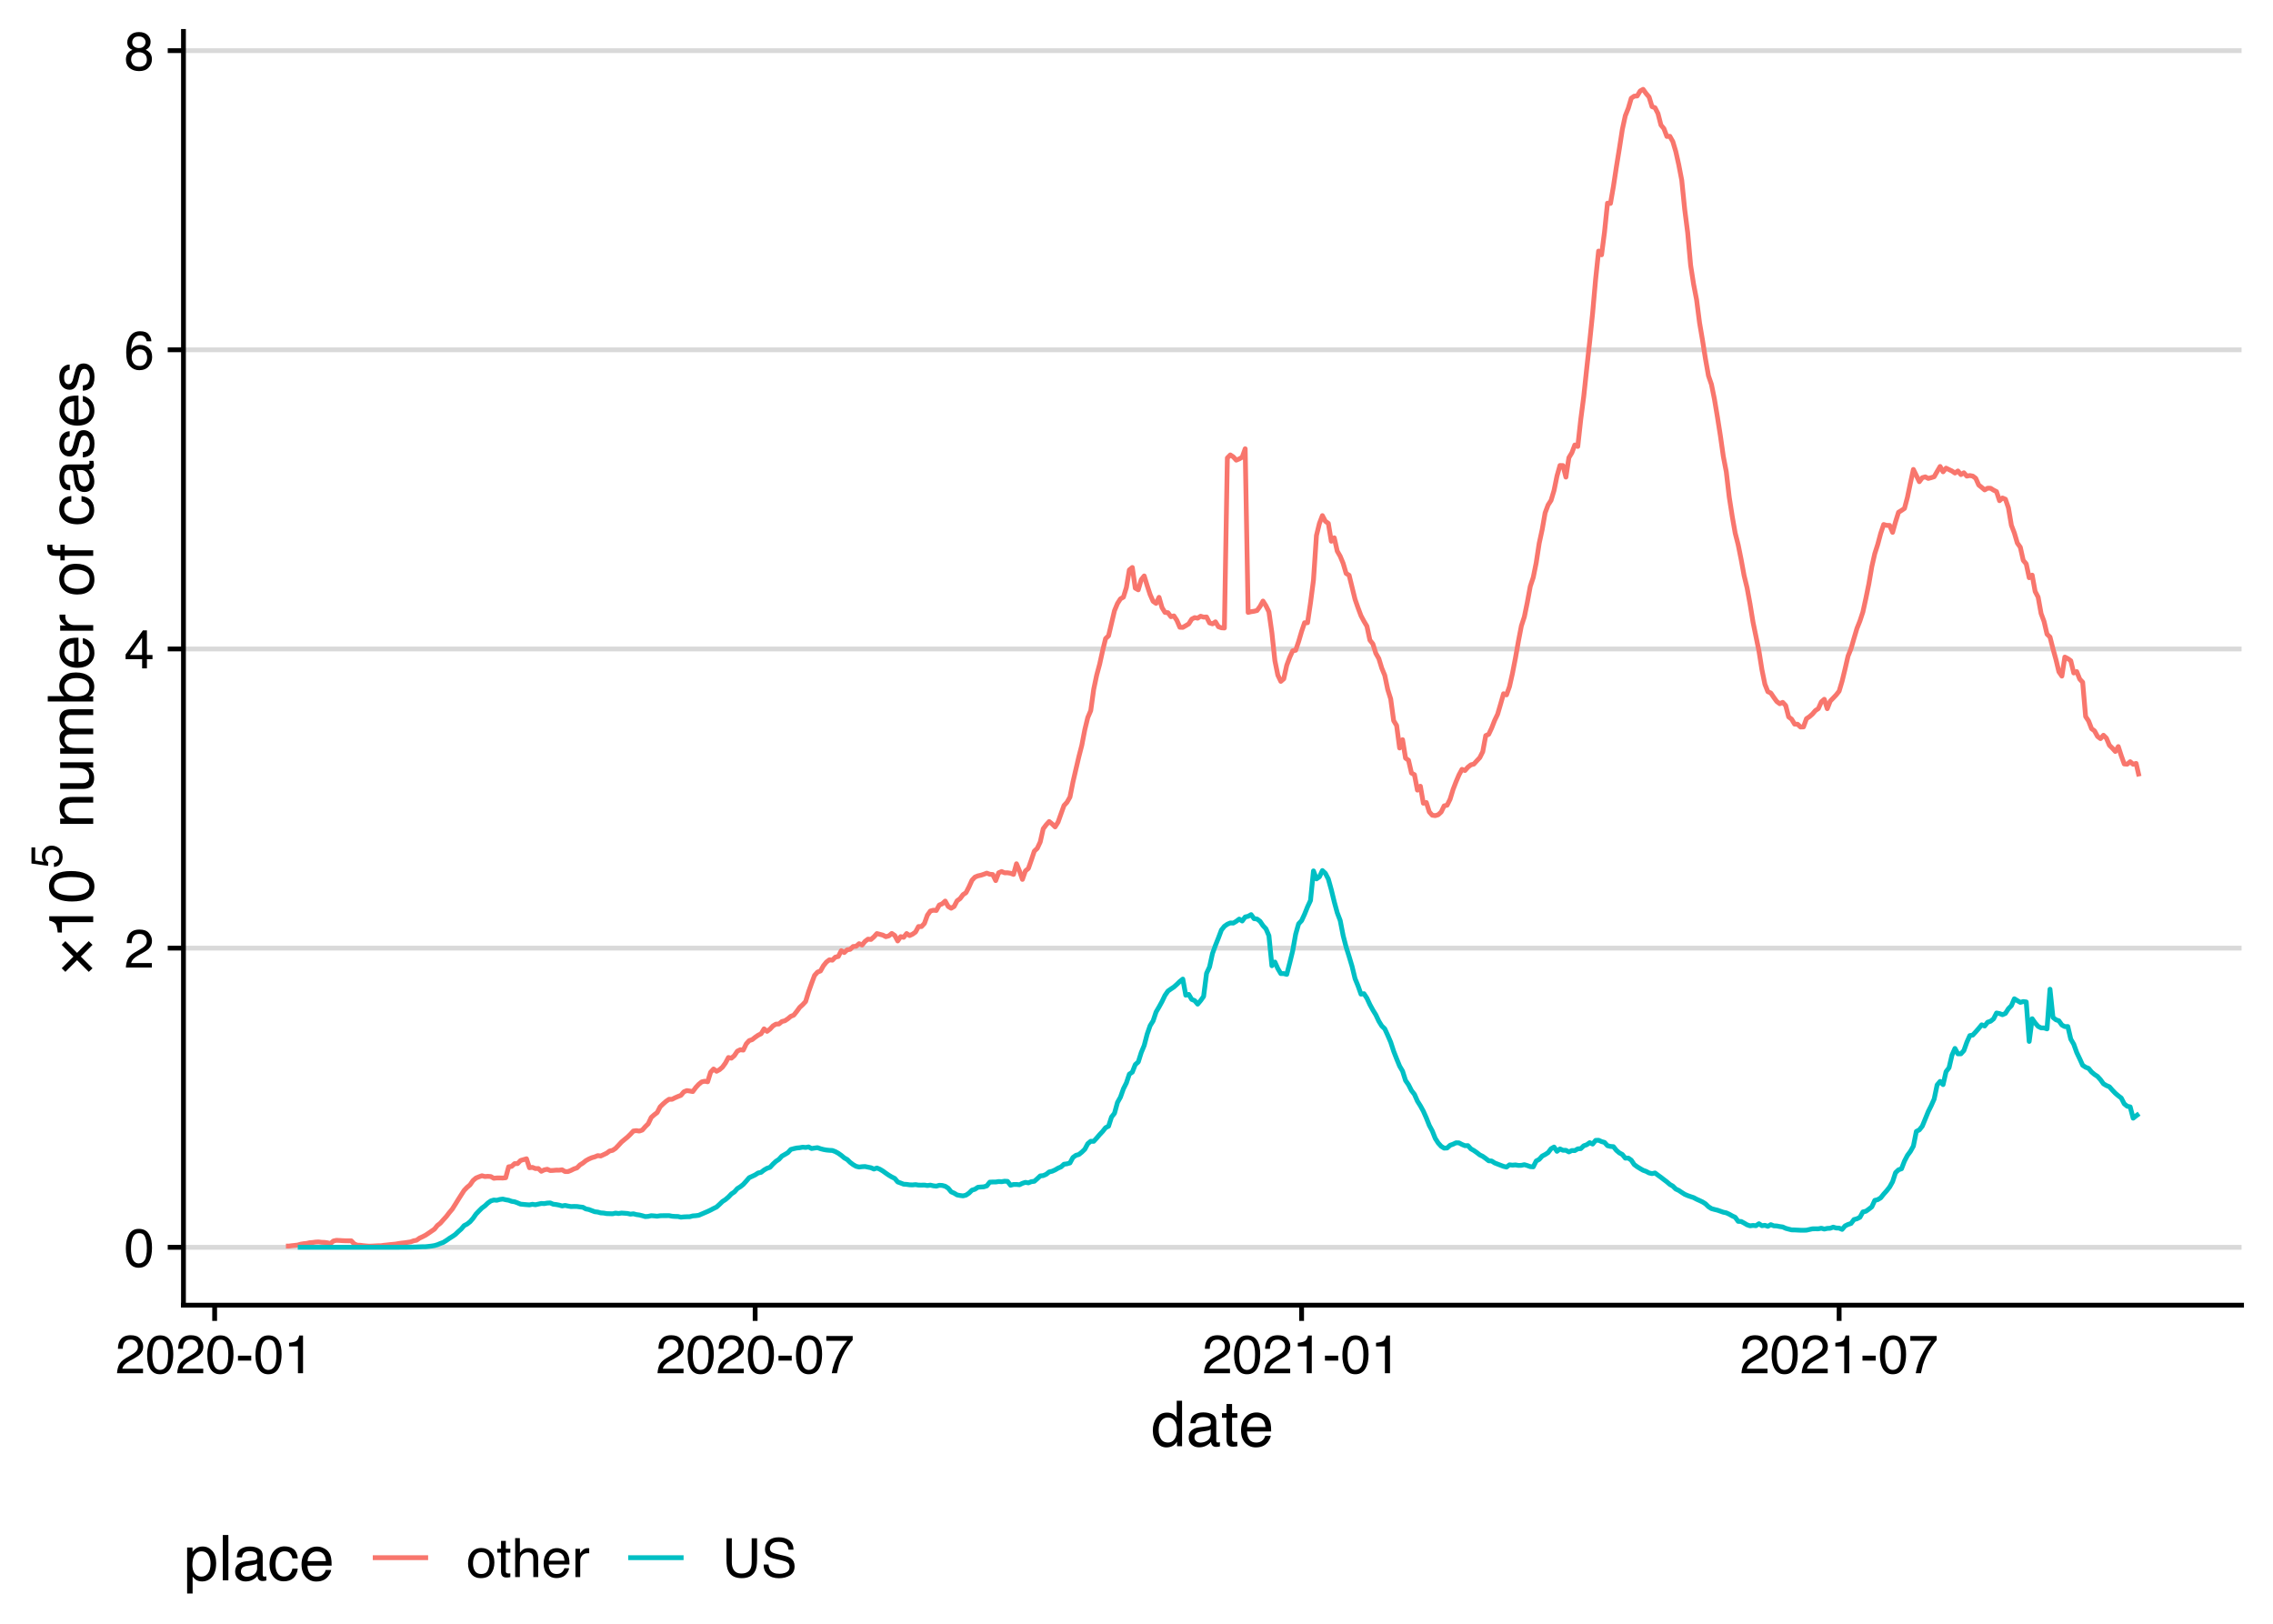 <?xml version="1.0" encoding="UTF-8"?>
<svg xmlns="http://www.w3.org/2000/svg" xmlns:xlink="http://www.w3.org/1999/xlink" width="504pt" height="360pt" viewBox="0 0 504 360" version="1.1">
<defs>
<g>
<symbol overflow="visible" id="glyph0-0">
<path style="stroke:none;" d="M 0.391 0 L 0.391 -8.609 L 7.219 -8.609 L 7.219 0 Z M 6.141 -1.078 L 6.141 -7.531 L 1.469 -7.531 L 1.469 -1.078 Z M 6.141 -1.078 "/>
</symbol>
<symbol overflow="visible" id="glyph0-1">
<path style="stroke:none;" d="M 3.25 -8.391 C 4.332 -8.391 5.117 -7.941 5.609 -7.047 C 5.984 -6.359 6.172 -5.41 6.172 -4.203 C 6.172 -3.066 6 -2.125 5.656 -1.375 C 5.164 -0.301 4.359 0.234 3.234 0.234 C 2.234 0.234 1.484 -0.203 0.984 -1.078 C 0.578 -1.816 0.375 -2.801 0.375 -4.031 C 0.375 -4.977 0.5 -5.797 0.75 -6.484 C 1.207 -7.754 2.039 -8.391 3.25 -8.391 Z M 3.234 -0.734 C 3.785 -0.734 4.223 -0.973 4.547 -1.453 C 4.867 -1.941 5.031 -2.848 5.031 -4.172 C 5.031 -5.117 4.91 -5.898 4.672 -6.516 C 4.441 -7.129 3.988 -7.438 3.312 -7.438 C 2.688 -7.438 2.227 -7.145 1.938 -6.562 C 1.656 -5.977 1.516 -5.117 1.516 -3.984 C 1.516 -3.129 1.609 -2.441 1.797 -1.922 C 2.078 -1.129 2.555 -0.734 3.234 -0.734 Z M 3.234 -0.734 "/>
</symbol>
<symbol overflow="visible" id="glyph0-2">
<path style="stroke:none;" d="M 0.375 0 C 0.414 -0.719 0.566 -1.344 0.828 -1.875 C 1.086 -2.414 1.594 -2.906 2.344 -3.344 L 3.469 -4 C 3.969 -4.289 4.32 -4.539 4.531 -4.75 C 4.852 -5.07 5.016 -5.441 5.016 -5.859 C 5.016 -6.348 4.863 -6.734 4.562 -7.016 C 4.27 -7.305 3.883 -7.453 3.406 -7.453 C 2.676 -7.453 2.176 -7.18 1.906 -6.641 C 1.75 -6.336 1.664 -5.93 1.656 -5.422 L 0.578 -5.422 C 0.586 -6.148 0.723 -6.742 0.984 -7.203 C 1.441 -8.016 2.25 -8.422 3.406 -8.422 C 4.363 -8.422 5.062 -8.16 5.5 -7.641 C 5.945 -7.117 6.172 -6.539 6.172 -5.906 C 6.172 -5.238 5.938 -4.664 5.469 -4.188 C 5.195 -3.906 4.707 -3.566 4 -3.172 L 3.188 -2.734 C 2.812 -2.523 2.516 -2.32 2.297 -2.125 C 1.898 -1.789 1.648 -1.414 1.547 -1 L 6.141 -1 L 6.141 0 Z M 0.375 0 "/>
</symbol>
<symbol overflow="visible" id="glyph0-3">
<path style="stroke:none;" d="M 3.969 -2.969 L 3.969 -6.781 L 1.281 -2.969 Z M 3.984 0 L 3.984 -2.047 L 0.312 -2.047 L 0.312 -3.078 L 4.156 -8.422 L 5.047 -8.422 L 5.047 -2.969 L 6.281 -2.969 L 6.281 -2.047 L 5.047 -2.047 L 5.047 0 Z M 3.984 0 "/>
</symbol>
<symbol overflow="visible" id="glyph0-4">
<path style="stroke:none;" d="M 3.516 -8.422 C 4.453 -8.422 5.102 -8.176 5.469 -7.688 C 5.844 -7.207 6.031 -6.707 6.031 -6.188 L 4.984 -6.188 C 4.922 -6.52 4.82 -6.781 4.688 -6.969 C 4.426 -7.32 4.039 -7.5 3.531 -7.5 C 2.938 -7.5 2.461 -7.223 2.109 -6.672 C 1.766 -6.129 1.578 -5.352 1.547 -4.344 C 1.785 -4.695 2.086 -4.961 2.453 -5.141 C 2.785 -5.297 3.16 -5.375 3.578 -5.375 C 4.285 -5.375 4.898 -5.148 5.422 -4.703 C 5.941 -4.254 6.203 -3.582 6.203 -2.688 C 6.203 -1.926 5.953 -1.25 5.453 -0.656 C 4.961 -0.07 4.258 0.219 3.344 0.219 C 2.551 0.219 1.867 -0.078 1.297 -0.672 C 0.734 -1.273 0.453 -2.281 0.453 -3.688 C 0.453 -4.727 0.578 -5.613 0.828 -6.344 C 1.316 -7.727 2.211 -8.422 3.516 -8.422 Z M 3.438 -0.719 C 3.988 -0.719 4.398 -0.906 4.672 -1.281 C 4.953 -1.656 5.094 -2.098 5.094 -2.609 C 5.094 -3.035 4.969 -3.441 4.719 -3.828 C 4.477 -4.211 4.031 -4.406 3.375 -4.406 C 2.926 -4.406 2.531 -4.254 2.188 -3.953 C 1.844 -3.66 1.672 -3.211 1.672 -2.609 C 1.672 -2.078 1.828 -1.629 2.141 -1.266 C 2.453 -0.898 2.883 -0.719 3.438 -0.719 Z M 3.438 -0.719 "/>
</symbol>
<symbol overflow="visible" id="glyph0-5">
<path style="stroke:none;" d="M 3.266 -4.875 C 3.734 -4.875 4.098 -5.004 4.359 -5.266 C 4.617 -5.523 4.75 -5.832 4.75 -6.188 C 4.75 -6.5 4.625 -6.785 4.375 -7.047 C 4.125 -7.316 3.742 -7.453 3.234 -7.453 C 2.723 -7.453 2.352 -7.316 2.125 -7.047 C 1.895 -6.785 1.781 -6.484 1.781 -6.141 C 1.781 -5.742 1.926 -5.43 2.219 -5.203 C 2.52 -4.984 2.867 -4.875 3.266 -4.875 Z M 3.328 -0.719 C 3.816 -0.719 4.223 -0.848 4.547 -1.109 C 4.867 -1.379 5.031 -1.773 5.031 -2.297 C 5.031 -2.836 4.863 -3.25 4.531 -3.531 C 4.195 -3.812 3.77 -3.953 3.25 -3.953 C 2.75 -3.953 2.336 -3.805 2.016 -3.516 C 1.703 -3.234 1.547 -2.836 1.547 -2.328 C 1.547 -1.891 1.691 -1.508 1.984 -1.188 C 2.273 -0.875 2.723 -0.719 3.328 -0.719 Z M 1.828 -4.469 C 1.535 -4.594 1.305 -4.738 1.141 -4.906 C 0.836 -5.219 0.688 -5.625 0.688 -6.125 C 0.688 -6.75 0.91 -7.285 1.359 -7.734 C 1.816 -8.191 2.457 -8.422 3.281 -8.422 C 4.094 -8.422 4.723 -8.207 5.172 -7.781 C 5.629 -7.352 5.859 -6.859 5.859 -6.297 C 5.859 -5.773 5.727 -5.348 5.469 -5.016 C 5.32 -4.836 5.094 -4.66 4.781 -4.484 C 5.125 -4.328 5.395 -4.145 5.594 -3.938 C 5.969 -3.539 6.156 -3.031 6.156 -2.406 C 6.156 -1.664 5.906 -1.039 5.406 -0.531 C 4.914 -0.02 4.219 0.234 3.312 0.234 C 2.488 0.234 1.797 0.016 1.234 -0.422 C 0.672 -0.867 0.391 -1.516 0.391 -2.359 C 0.391 -2.848 0.508 -3.273 0.75 -3.641 C 0.988 -4.004 1.348 -4.281 1.828 -4.469 Z M 1.828 -4.469 "/>
</symbol>
<symbol overflow="visible" id="glyph0-6">
<path style="stroke:none;" d="M 0.5 -3.891 L 3.438 -3.891 L 3.438 -2.797 L 0.5 -2.797 Z M 0.5 -3.891 "/>
</symbol>
<symbol overflow="visible" id="glyph0-7">
<path style="stroke:none;" d="M 1.156 -5.938 L 1.156 -6.75 C 1.914 -6.82 2.441 -6.945 2.734 -7.125 C 3.035 -7.301 3.266 -7.711 3.422 -8.359 L 4.25 -8.359 L 4.25 0 L 3.125 0 L 3.125 -5.938 Z M 1.156 -5.938 "/>
</symbol>
<symbol overflow="visible" id="glyph0-8">
<path style="stroke:none;" d="M 6.281 -8.25 L 6.281 -7.328 C 6.008 -7.066 5.648 -6.613 5.203 -5.969 C 4.754 -5.32 4.359 -4.625 4.016 -3.875 C 3.672 -3.133 3.41 -2.469 3.234 -1.875 C 3.129 -1.488 2.984 -0.863 2.797 0 L 1.641 0 C 1.898 -1.602 2.484 -3.195 3.391 -4.781 C 3.93 -5.707 4.492 -6.508 5.078 -7.188 L 0.438 -7.188 L 0.438 -8.25 Z M 6.281 -8.25 "/>
</symbol>
<symbol overflow="visible" id="glyph0-9">
<path style="stroke:none;" d="M 3.266 -0.688 C 3.961 -0.688 4.441 -0.945 4.703 -1.469 C 4.961 -2 5.094 -2.586 5.094 -3.234 C 5.094 -3.828 5 -4.305 4.812 -4.672 C 4.508 -5.242 4 -5.531 3.281 -5.531 C 2.633 -5.531 2.164 -5.285 1.875 -4.797 C 1.582 -4.305 1.438 -3.711 1.438 -3.016 C 1.438 -2.348 1.582 -1.789 1.875 -1.344 C 2.164 -0.906 2.629 -0.688 3.266 -0.688 Z M 3.312 -6.453 C 4.113 -6.453 4.789 -6.18 5.344 -5.641 C 5.906 -5.109 6.188 -4.316 6.188 -3.266 C 6.188 -2.254 5.941 -1.414 5.453 -0.75 C 4.961 -0.094 4.203 0.234 3.172 0.234 C 2.305 0.234 1.617 -0.055 1.109 -0.641 C 0.598 -1.234 0.344 -2.02 0.344 -3 C 0.344 -4.051 0.609 -4.891 1.141 -5.516 C 1.68 -6.141 2.406 -6.453 3.312 -6.453 Z M 3.266 -6.422 Z M 3.266 -6.422 "/>
</symbol>
<symbol overflow="visible" id="glyph0-10">
<path style="stroke:none;" d="M 0.984 -8.031 L 2.047 -8.031 L 2.047 -6.281 L 3.047 -6.281 L 3.047 -5.422 L 2.047 -5.422 L 2.047 -1.312 C 2.047 -1.094 2.125 -0.945 2.281 -0.875 C 2.352 -0.832 2.488 -0.812 2.688 -0.812 C 2.738 -0.812 2.789 -0.812 2.844 -0.812 C 2.906 -0.82 2.973 -0.828 3.047 -0.828 L 3.047 0 C 2.93 0.031 2.805 0.051 2.672 0.062 C 2.547 0.082 2.406 0.094 2.25 0.094 C 1.758 0.094 1.426 -0.031 1.25 -0.281 C 1.07 -0.531 0.984 -0.859 0.984 -1.266 L 0.984 -5.422 L 0.141 -5.422 L 0.141 -6.281 L 0.984 -6.281 Z M 0.984 -8.031 "/>
</symbol>
<symbol overflow="visible" id="glyph0-11">
<path style="stroke:none;" d="M 0.781 -8.641 L 1.828 -8.641 L 1.828 -5.422 C 2.078 -5.742 2.301 -5.969 2.5 -6.094 C 2.844 -6.312 3.27 -6.422 3.781 -6.422 C 4.688 -6.422 5.301 -6.102 5.625 -5.469 C 5.801 -5.125 5.891 -4.645 5.891 -4.031 L 5.891 0 L 4.812 0 L 4.812 -3.953 C 4.812 -4.41 4.75 -4.75 4.625 -4.969 C 4.438 -5.312 4.078 -5.484 3.547 -5.484 C 3.109 -5.484 2.711 -5.332 2.359 -5.031 C 2.004 -4.727 1.828 -4.16 1.828 -3.328 L 1.828 0 L 0.781 0 Z M 0.781 -8.641 "/>
</symbol>
<symbol overflow="visible" id="glyph0-12">
<path style="stroke:none;" d="M 3.391 -6.422 C 3.836 -6.422 4.27 -6.316 4.688 -6.109 C 5.102 -5.898 5.422 -5.629 5.641 -5.297 C 5.848 -4.973 5.988 -4.602 6.062 -4.188 C 6.125 -3.895 6.156 -3.43 6.156 -2.797 L 1.547 -2.797 C 1.566 -2.16 1.719 -1.648 2 -1.266 C 2.281 -0.879 2.719 -0.688 3.312 -0.688 C 3.863 -0.688 4.301 -0.867 4.625 -1.234 C 4.812 -1.441 4.945 -1.688 5.031 -1.969 L 6.062 -1.969 C 6.039 -1.738 5.953 -1.484 5.797 -1.203 C 5.641 -0.922 5.469 -0.688 5.281 -0.5 C 4.957 -0.188 4.555 0.02 4.078 0.125 C 3.828 0.188 3.539 0.219 3.219 0.219 C 2.438 0.219 1.773 -0.062 1.234 -0.625 C 0.691 -1.195 0.422 -1.992 0.422 -3.016 C 0.422 -4.023 0.691 -4.844 1.234 -5.469 C 1.785 -6.102 2.504 -6.422 3.391 -6.422 Z M 5.062 -3.641 C 5.02 -4.098 4.922 -4.461 4.766 -4.734 C 4.484 -5.242 4.004 -5.5 3.328 -5.5 C 2.836 -5.5 2.426 -5.32 2.094 -4.969 C 1.77 -4.625 1.598 -4.18 1.578 -3.641 Z M 3.281 -6.422 Z M 3.281 -6.422 "/>
</symbol>
<symbol overflow="visible" id="glyph0-13">
<path style="stroke:none;" d="M 0.797 -6.281 L 1.812 -6.281 L 1.812 -5.188 C 1.883 -5.406 2.082 -5.664 2.406 -5.969 C 2.727 -6.27 3.098 -6.422 3.516 -6.422 C 3.535 -6.422 3.566 -6.414 3.609 -6.406 C 3.66 -6.406 3.742 -6.398 3.859 -6.391 L 3.859 -5.281 C 3.797 -5.289 3.738 -5.297 3.688 -5.297 C 3.633 -5.297 3.578 -5.297 3.516 -5.297 C 2.984 -5.297 2.57 -5.125 2.281 -4.781 C 2 -4.445 1.859 -4.055 1.859 -3.609 L 1.859 0 L 0.797 0 Z M 0.797 -6.281 "/>
</symbol>
<symbol overflow="visible" id="glyph0-14">
<path style="stroke:none;" d="M 2.188 -8.609 L 2.188 -3.281 C 2.188 -2.656 2.301 -2.141 2.531 -1.734 C 2.875 -1.109 3.461 -0.797 4.297 -0.797 C 5.273 -0.797 5.945 -1.133 6.312 -1.812 C 6.5 -2.176 6.594 -2.664 6.594 -3.281 L 6.594 -8.609 L 7.781 -8.609 L 7.781 -3.781 C 7.781 -2.719 7.633 -1.898 7.344 -1.328 C 6.82 -0.285 5.836 0.234 4.391 0.234 C 2.93 0.234 1.941 -0.285 1.422 -1.328 C 1.141 -1.898 1 -2.719 1 -3.781 L 1 -8.609 Z M 4.391 -8.609 Z M 4.391 -8.609 "/>
</symbol>
<symbol overflow="visible" id="glyph0-15">
<path style="stroke:none;" d="M 1.672 -2.781 C 1.703 -2.289 1.816 -1.895 2.016 -1.594 C 2.41 -1.02 3.094 -0.734 4.062 -0.734 C 4.5 -0.734 4.898 -0.797 5.266 -0.922 C 5.961 -1.16 6.312 -1.594 6.312 -2.219 C 6.312 -2.688 6.16 -3.02 5.859 -3.219 C 5.566 -3.414 5.102 -3.586 4.469 -3.734 L 3.312 -4 C 2.539 -4.164 2 -4.352 1.688 -4.562 C 1.145 -4.926 0.875 -5.461 0.875 -6.172 C 0.875 -6.953 1.141 -7.586 1.672 -8.078 C 2.203 -8.578 2.957 -8.828 3.938 -8.828 C 4.844 -8.828 5.609 -8.609 6.234 -8.172 C 6.867 -7.734 7.188 -7.035 7.188 -6.078 L 6.094 -6.078 C 6.031 -6.547 5.906 -6.898 5.719 -7.141 C 5.363 -7.586 4.758 -7.812 3.906 -7.812 C 3.219 -7.812 2.723 -7.664 2.422 -7.375 C 2.117 -7.094 1.969 -6.758 1.969 -6.375 C 1.969 -5.957 2.145 -5.648 2.5 -5.453 C 2.727 -5.328 3.25 -5.172 4.062 -4.984 L 5.281 -4.703 C 5.852 -4.566 6.301 -4.383 6.625 -4.156 C 7.164 -3.758 7.438 -3.176 7.438 -2.406 C 7.438 -1.457 7.086 -0.773 6.391 -0.359 C 5.703 0.047 4.898 0.25 3.984 0.25 C 2.91 0.25 2.07 -0.02 1.469 -0.562 C 0.863 -1.113 0.566 -1.852 0.578 -2.781 Z M 4.031 -8.844 Z M 4.031 -8.844 "/>
</symbol>
<symbol overflow="visible" id="glyph1-0">
<path style="stroke:none;" d="M 0.453 0 L 0.453 -10.047 L 8.422 -10.047 L 8.422 0 Z M 7.172 -1.266 L 7.172 -8.781 L 1.703 -8.781 L 1.703 -1.266 Z M 7.172 -1.266 "/>
</symbol>
<symbol overflow="visible" id="glyph1-1">
<path style="stroke:none;" d="M 1.688 -3.578 C 1.688 -2.797 1.852 -2.141 2.188 -1.609 C 2.52 -1.078 3.051 -0.812 3.781 -0.812 C 4.352 -0.812 4.82 -1.055 5.188 -1.547 C 5.551 -2.035 5.734 -2.738 5.734 -3.656 C 5.734 -4.582 5.539 -5.266 5.156 -5.703 C 4.781 -6.148 4.316 -6.375 3.766 -6.375 C 3.148 -6.375 2.648 -6.133 2.266 -5.656 C 1.879 -5.188 1.688 -4.492 1.688 -3.578 Z M 3.531 -7.453 C 4.094 -7.453 4.562 -7.332 4.938 -7.094 C 5.156 -6.957 5.406 -6.719 5.688 -6.375 L 5.688 -10.078 L 6.875 -10.078 L 6.875 0 L 5.766 0 L 5.766 -1.016 C 5.473 -0.566 5.129 -0.238 4.734 -0.031 C 4.348 0.164 3.898 0.266 3.391 0.266 C 2.578 0.266 1.875 -0.078 1.281 -0.766 C 0.688 -1.453 0.391 -2.363 0.391 -3.5 C 0.391 -4.57 0.66 -5.5 1.203 -6.281 C 1.742 -7.062 2.52 -7.453 3.531 -7.453 Z M 3.531 -7.453 "/>
</symbol>
<symbol overflow="visible" id="glyph1-2">
<path style="stroke:none;" d="M 1.844 -1.953 C 1.844 -1.598 1.973 -1.316 2.234 -1.109 C 2.492 -0.898 2.801 -0.797 3.156 -0.797 C 3.594 -0.797 4.016 -0.895 4.422 -1.094 C 5.098 -1.426 5.438 -1.973 5.438 -2.734 L 5.438 -3.719 C 5.289 -3.625 5.098 -3.547 4.859 -3.484 C 4.617 -3.422 4.383 -3.375 4.156 -3.344 L 3.422 -3.25 C 2.973 -3.195 2.633 -3.102 2.406 -2.969 C 2.031 -2.758 1.844 -2.422 1.844 -1.953 Z M 4.828 -4.438 C 5.109 -4.469 5.297 -4.586 5.391 -4.797 C 5.441 -4.898 5.469 -5.055 5.469 -5.266 C 5.469 -5.68 5.316 -5.984 5.016 -6.172 C 4.723 -6.359 4.301 -6.453 3.75 -6.453 C 3.102 -6.453 2.645 -6.281 2.375 -5.938 C 2.227 -5.75 2.129 -5.469 2.078 -5.094 L 0.938 -5.094 C 0.957 -5.988 1.25 -6.613 1.812 -6.969 C 2.375 -7.32 3.031 -7.5 3.781 -7.5 C 4.633 -7.5 5.332 -7.332 5.875 -7 C 6.406 -6.676 6.672 -6.164 6.672 -5.469 L 6.672 -1.266 C 6.672 -1.129 6.695 -1.02 6.75 -0.938 C 6.801 -0.863 6.91 -0.828 7.078 -0.828 C 7.141 -0.828 7.203 -0.832 7.266 -0.844 C 7.336 -0.852 7.41 -0.863 7.484 -0.875 L 7.484 0.031 C 7.297 0.082 7.148 0.113 7.047 0.125 C 6.941 0.145 6.805 0.156 6.641 0.156 C 6.211 0.156 5.906 0.004 5.719 -0.297 C 5.613 -0.453 5.539 -0.676 5.5 -0.969 C 5.25 -0.645 4.891 -0.359 4.422 -0.109 C 3.953 0.129 3.438 0.25 2.875 0.25 C 2.195 0.25 1.641 0.047 1.203 -0.359 C 0.773 -0.773 0.562 -1.297 0.562 -1.922 C 0.562 -2.598 0.77 -3.125 1.188 -3.5 C 1.613 -3.875 2.172 -4.102 2.859 -4.188 Z M 3.812 -7.5 Z M 3.812 -7.5 "/>
</symbol>
<symbol overflow="visible" id="glyph1-3">
<path style="stroke:none;" d="M 1.156 -9.359 L 2.391 -9.359 L 2.391 -7.328 L 3.562 -7.328 L 3.562 -6.312 L 2.391 -6.312 L 2.391 -1.531 C 2.391 -1.281 2.477 -1.113 2.656 -1.031 C 2.75 -0.977 2.906 -0.953 3.125 -0.953 C 3.188 -0.953 3.25 -0.953 3.312 -0.953 C 3.383 -0.953 3.469 -0.957 3.562 -0.969 L 3.562 0 C 3.414 0.039 3.266 0.066 3.109 0.078 C 2.961 0.098 2.801 0.109 2.625 0.109 C 2.051 0.109 1.66 -0.035 1.453 -0.328 C 1.254 -0.617 1.156 -1 1.156 -1.469 L 1.156 -6.312 L 0.156 -6.312 L 0.156 -7.328 L 1.156 -7.328 Z M 1.156 -9.359 "/>
</symbol>
<symbol overflow="visible" id="glyph1-4">
<path style="stroke:none;" d="M 3.953 -7.484 C 4.473 -7.484 4.973 -7.359 5.453 -7.109 C 5.941 -6.867 6.316 -6.555 6.578 -6.172 C 6.828 -5.805 6.988 -5.375 7.062 -4.875 C 7.133 -4.539 7.172 -4.004 7.172 -3.266 L 1.812 -3.266 C 1.832 -2.523 2.004 -1.93 2.328 -1.484 C 2.66 -1.035 3.172 -0.812 3.859 -0.812 C 4.504 -0.812 5.02 -1.02 5.406 -1.438 C 5.625 -1.688 5.773 -1.973 5.859 -2.297 L 7.078 -2.297 C 7.047 -2.023 6.938 -1.723 6.75 -1.391 C 6.57 -1.066 6.375 -0.801 6.156 -0.594 C 5.781 -0.227 5.316 0.02 4.766 0.156 C 4.473 0.227 4.141 0.266 3.766 0.266 C 2.848 0.266 2.07 -0.066 1.438 -0.734 C 0.812 -1.398 0.5 -2.328 0.5 -3.516 C 0.5 -4.691 0.816 -5.645 1.453 -6.375 C 2.086 -7.113 2.922 -7.484 3.953 -7.484 Z M 5.906 -4.25 C 5.863 -4.781 5.75 -5.207 5.562 -5.531 C 5.227 -6.113 4.664 -6.406 3.875 -6.406 C 3.312 -6.406 2.836 -6.203 2.453 -5.797 C 2.066 -5.391 1.863 -4.875 1.844 -4.25 Z M 3.828 -7.5 Z M 3.828 -7.5 "/>
</symbol>
<symbol overflow="visible" id="glyph1-5">
<path style="stroke:none;" d="M 4 -0.828 C 4.57 -0.828 5.047 -1.066 5.422 -1.547 C 5.805 -2.023 6 -2.742 6 -3.703 C 6 -4.285 5.914 -4.785 5.75 -5.203 C 5.426 -6.016 4.844 -6.422 4 -6.422 C 3.145 -6.422 2.562 -5.992 2.25 -5.141 C 2.07 -4.68 1.984 -4.102 1.984 -3.406 C 1.984 -2.844 2.07 -2.363 2.25 -1.969 C 2.562 -1.207 3.145 -0.828 4 -0.828 Z M 0.812 -7.281 L 2 -7.281 L 2 -6.312 C 2.25 -6.645 2.52 -6.906 2.812 -7.094 C 3.227 -7.363 3.711 -7.5 4.266 -7.5 C 5.098 -7.5 5.801 -7.18 6.375 -6.547 C 6.957 -5.91 7.25 -5.004 7.25 -3.828 C 7.25 -2.223 6.832 -1.082 6 -0.406 C 5.469 0.031 4.852 0.25 4.156 0.25 C 3.602 0.25 3.141 0.129 2.766 -0.109 C 2.547 -0.254 2.301 -0.492 2.031 -0.828 L 2.031 2.922 L 0.812 2.922 Z M 0.812 -7.281 "/>
</symbol>
<symbol overflow="visible" id="glyph1-6">
<path style="stroke:none;" d="M 0.938 -10.047 L 2.172 -10.047 L 2.172 0 L 0.938 0 Z M 0.938 -10.047 "/>
</symbol>
<symbol overflow="visible" id="glyph1-7">
<path style="stroke:none;" d="M 3.719 -7.531 C 4.551 -7.531 5.223 -7.328 5.734 -6.922 C 6.254 -6.523 6.566 -5.836 6.672 -4.859 L 5.469 -4.859 C 5.395 -5.305 5.227 -5.68 4.969 -5.984 C 4.719 -6.285 4.301 -6.438 3.719 -6.438 C 2.938 -6.438 2.379 -6.051 2.047 -5.281 C 1.828 -4.789 1.719 -4.18 1.719 -3.453 C 1.719 -2.711 1.867 -2.094 2.172 -1.594 C 2.484 -1.094 2.973 -0.844 3.641 -0.844 C 4.148 -0.844 4.555 -1 4.859 -1.312 C 5.16 -1.625 5.363 -2.051 5.469 -2.594 L 6.672 -2.594 C 6.535 -1.625 6.191 -0.91 5.641 -0.453 C 5.098 -0.004 4.398 0.219 3.547 0.219 C 2.586 0.219 1.82 -0.129 1.25 -0.828 C 0.688 -1.535 0.406 -2.41 0.406 -3.453 C 0.406 -4.742 0.719 -5.742 1.344 -6.453 C 1.969 -7.172 2.758 -7.531 3.719 -7.531 Z M 3.531 -7.5 Z M 3.531 -7.5 "/>
</symbol>
<symbol overflow="visible" id="glyph2-0">
<path style="stroke:none;" d="M 0 -0.453 L -10.047 -0.453 L -10.047 -8.422 L 0 -8.422 Z M -1.266 -7.172 L -8.781 -7.172 L -8.781 -1.703 L -1.266 -1.703 Z M -1.266 -7.172 "/>
</symbol>
<symbol overflow="visible" id="glyph2-1">
<path style="stroke:none;" d="M -6.172 -0.797 L -6.984 -1.594 L -4.391 -4.188 L -6.984 -6.781 L -6.172 -7.609 L -3.578 -5.016 L -0.984 -7.609 L -0.156 -6.781 L -2.75 -4.188 L -0.156 -1.594 L -0.984 -0.797 L -3.578 -3.391 Z M -6.172 -0.797 "/>
</symbol>
<symbol overflow="visible" id="glyph2-2">
<path style="stroke:none;" d="M -6.938 -1.344 L -7.875 -1.344 C -7.957 -2.227 -8.098 -2.844 -8.297 -3.188 C -8.504 -3.539 -8.988 -3.805 -9.75 -3.984 L -9.75 -4.953 L 0 -4.953 L 0 -3.641 L -6.938 -3.641 Z M -6.938 -1.344 "/>
</symbol>
<symbol overflow="visible" id="glyph2-3">
<path style="stroke:none;" d="M -9.797 -3.781 C -9.797 -5.051 -9.27 -5.969 -8.219 -6.531 C -7.414 -6.969 -6.312 -7.188 -4.906 -7.188 C -3.57 -7.188 -2.473 -6.988 -1.609 -6.594 C -0.359 -6.02 0.266 -5.082 0.266 -3.781 C 0.266 -2.602 -0.242 -1.727 -1.266 -1.156 C -2.117 -0.676 -3.266 -0.438 -4.703 -0.438 C -5.805 -0.438 -6.758 -0.582 -7.562 -0.875 C -9.051 -1.406 -9.797 -2.375 -9.797 -3.781 Z M -0.859 -3.781 C -0.859 -4.414 -1.141 -4.922 -1.703 -5.297 C -2.266 -5.672 -3.316 -5.859 -4.859 -5.859 C -5.973 -5.859 -6.891 -5.723 -7.609 -5.453 C -8.328 -5.18 -8.688 -4.648 -8.688 -3.859 C -8.688 -3.141 -8.344 -2.609 -7.656 -2.266 C -6.977 -1.93 -5.977 -1.766 -4.656 -1.766 C -3.656 -1.766 -2.852 -1.875 -2.25 -2.094 C -1.32 -2.414 -0.859 -2.977 -0.859 -3.781 Z M -0.859 -3.781 "/>
</symbol>
<symbol overflow="visible" id="glyph2-4">
<path style="stroke:none;" d="M -7.328 -0.906 L -7.328 -2.078 L -6.281 -2.078 C -6.707 -2.422 -7.016 -2.785 -7.203 -3.172 C -7.391 -3.555 -7.484 -3.988 -7.484 -4.469 C -7.484 -5.5 -7.125 -6.195 -6.406 -6.562 C -6 -6.77 -5.43 -6.875 -4.703 -6.875 L 0 -6.875 L 0 -5.625 L -4.609 -5.625 C -5.055 -5.625 -5.414 -5.555 -5.688 -5.422 C -6.145 -5.203 -6.375 -4.805 -6.375 -4.234 C -6.375 -3.941 -6.348 -3.703 -6.297 -3.516 C -6.191 -3.18 -5.988 -2.883 -5.688 -2.625 C -5.445 -2.414 -5.195 -2.281 -4.938 -2.219 C -4.676 -2.164 -4.305 -2.141 -3.828 -2.141 L 0 -2.141 L 0 -0.906 Z M -7.5 -3.797 Z M -7.5 -3.797 "/>
</symbol>
<symbol overflow="visible" id="glyph2-5">
<path style="stroke:none;" d="M -7.328 -2.141 L -2.469 -2.141 C -2.094 -2.141 -1.785 -2.195 -1.547 -2.312 C -1.109 -2.531 -0.891 -2.938 -0.891 -3.531 C -0.891 -4.383 -1.27 -4.969 -2.031 -5.281 C -2.445 -5.445 -3.008 -5.531 -3.719 -5.531 L -7.328 -5.531 L -7.328 -6.766 L 0 -6.766 L 0 -5.609 L -1.078 -5.625 C -0.797 -5.457 -0.562 -5.258 -0.375 -5.031 C 0.008 -4.562 0.203 -3.988 0.203 -3.312 C 0.203 -2.27 -0.145 -1.562 -0.844 -1.188 C -1.219 -0.977 -1.719 -0.875 -2.344 -0.875 L -7.328 -0.875 Z M -7.5 -3.828 Z M -7.5 -3.828 "/>
</symbol>
<symbol overflow="visible" id="glyph2-6">
<path style="stroke:none;" d="M -7.328 -0.906 L -7.328 -2.125 L -6.281 -2.125 C -6.645 -2.414 -6.906 -2.676 -7.062 -2.906 C -7.344 -3.312 -7.484 -3.773 -7.484 -4.297 C -7.484 -4.879 -7.344 -5.348 -7.062 -5.703 C -6.895 -5.898 -6.648 -6.082 -6.328 -6.25 C -6.723 -6.52 -7.016 -6.836 -7.203 -7.203 C -7.391 -7.578 -7.484 -7.992 -7.484 -8.453 C -7.484 -9.441 -7.129 -10.113 -6.422 -10.469 C -6.035 -10.656 -5.52 -10.75 -4.875 -10.75 L 0 -10.75 L 0 -9.469 L -5.094 -9.469 C -5.57 -9.469 -5.898 -9.348 -6.078 -9.109 C -6.266 -8.867 -6.359 -8.57 -6.359 -8.219 C -6.359 -7.738 -6.195 -7.32 -5.875 -6.969 C -5.551 -6.625 -5.016 -6.453 -4.266 -6.453 L 0 -6.453 L 0 -5.203 L -4.781 -5.203 C -5.281 -5.203 -5.641 -5.141 -5.859 -5.016 C -6.203 -4.828 -6.375 -4.477 -6.375 -3.969 C -6.375 -3.508 -6.191 -3.086 -5.828 -2.703 C -5.473 -2.328 -4.828 -2.141 -3.891 -2.141 L 0 -2.141 L 0 -0.906 Z M -7.328 -0.906 "/>
</symbol>
<symbol overflow="visible" id="glyph2-7">
<path style="stroke:none;" d="M -10.078 -0.812 L -10.078 -2 L -6.438 -2 C -6.781 -2.27 -7.047 -2.594 -7.234 -2.969 C -7.422 -3.344 -7.516 -3.75 -7.516 -4.188 C -7.516 -5.094 -7.203 -5.828 -6.578 -6.391 C -5.953 -6.961 -5.023 -7.25 -3.797 -7.25 C -2.641 -7.25 -1.676 -6.969 -0.906 -6.406 C -0.145 -5.852 0.234 -5.078 0.234 -4.078 C 0.234 -3.523 0.098 -3.055 -0.172 -2.672 C -0.328 -2.441 -0.582 -2.195 -0.938 -1.938 L 0 -1.938 L 0 -0.812 Z M -0.859 -4 C -0.859 -4.664 -1.117 -5.164 -1.641 -5.5 C -2.172 -5.832 -2.867 -6 -3.734 -6 C -4.504 -6 -5.141 -5.832 -5.641 -5.5 C -6.148 -5.164 -6.406 -4.68 -6.406 -4.047 C -6.406 -3.484 -6.195 -2.988 -5.781 -2.562 C -5.375 -2.145 -4.691 -1.938 -3.734 -1.938 C -3.047 -1.938 -2.488 -2.02 -2.062 -2.188 C -1.258 -2.52 -0.859 -3.125 -0.859 -4 Z M -0.859 -4 "/>
</symbol>
<symbol overflow="visible" id="glyph2-8">
<path style="stroke:none;" d="M -7.484 -3.953 C -7.484 -4.473 -7.359 -4.973 -7.109 -5.453 C -6.867 -5.941 -6.555 -6.316 -6.172 -6.578 C -5.805 -6.828 -5.375 -6.988 -4.875 -7.062 C -4.539 -7.133 -4.004 -7.172 -3.266 -7.172 L -3.266 -1.812 C -2.523 -1.832 -1.93 -2.004 -1.484 -2.328 C -1.035 -2.66 -0.812 -3.172 -0.812 -3.859 C -0.812 -4.504 -1.02 -5.02 -1.438 -5.406 C -1.688 -5.625 -1.973 -5.773 -2.297 -5.859 L -2.297 -7.078 C -2.023 -7.047 -1.723 -6.938 -1.391 -6.75 C -1.066 -6.57 -0.801 -6.375 -0.594 -6.156 C -0.227 -5.781 0.02 -5.316 0.156 -4.766 C 0.227 -4.473 0.266 -4.141 0.266 -3.766 C 0.266 -2.848 -0.066 -2.07 -0.734 -1.438 C -1.398 -0.812 -2.328 -0.5 -3.516 -0.5 C -4.691 -0.5 -5.645 -0.816 -6.375 -1.453 C -7.113 -2.086 -7.484 -2.922 -7.484 -3.953 Z M -4.25 -5.906 C -4.781 -5.863 -5.207 -5.75 -5.531 -5.562 C -6.113 -5.227 -6.406 -4.664 -6.406 -3.875 C -6.406 -3.312 -6.203 -2.836 -5.797 -2.453 C -5.391 -2.066 -4.875 -1.863 -4.25 -1.844 Z M -7.5 -3.828 Z M -7.5 -3.828 "/>
</symbol>
<symbol overflow="visible" id="glyph2-9">
<path style="stroke:none;" d="M -7.328 -0.938 L -7.328 -2.109 L -6.062 -2.109 C -6.301 -2.203 -6.598 -2.438 -6.953 -2.812 C -7.305 -3.188 -7.484 -3.617 -7.484 -4.109 C -7.484 -4.129 -7.477 -4.164 -7.469 -4.219 C -7.469 -4.27 -7.461 -4.363 -7.453 -4.5 L -6.156 -4.5 C -6.164 -4.426 -6.172 -4.359 -6.172 -4.297 C -6.18 -4.234 -6.188 -4.164 -6.188 -4.094 C -6.188 -3.477 -5.984 -3.004 -5.578 -2.672 C -5.18 -2.336 -4.727 -2.172 -4.219 -2.172 L 0 -2.172 L 0 -0.938 Z M -7.328 -0.938 "/>
</symbol>
<symbol overflow="visible" id="glyph2-10">
<path style="stroke:none;" d=""/>
</symbol>
<symbol overflow="visible" id="glyph2-11">
<path style="stroke:none;" d="M -0.797 -3.812 C -0.797 -4.625 -1.102 -5.18 -1.719 -5.484 C -2.332 -5.785 -3.02 -5.938 -3.781 -5.938 C -4.469 -5.938 -5.023 -5.828 -5.453 -5.609 C -6.117 -5.266 -6.453 -4.672 -6.453 -3.828 C -6.453 -3.066 -6.164 -2.516 -5.594 -2.172 C -5.02 -1.836 -4.328 -1.672 -3.516 -1.672 C -2.742 -1.672 -2.098 -1.836 -1.578 -2.172 C -1.055 -2.516 -0.797 -3.062 -0.797 -3.812 Z M -7.531 -3.859 C -7.531 -4.797 -7.211 -5.586 -6.578 -6.234 C -5.953 -6.891 -5.031 -7.219 -3.812 -7.219 C -2.633 -7.219 -1.66 -6.93 -0.891 -6.359 C -0.117 -5.785 0.266 -4.895 0.266 -3.688 C 0.266 -2.688 -0.07 -1.891 -0.75 -1.297 C -1.438 -0.703 -2.352 -0.406 -3.5 -0.406 C -4.727 -0.406 -5.707 -0.719 -6.438 -1.344 C -7.164 -1.969 -7.531 -2.805 -7.531 -3.859 Z M -7.5 -3.812 Z M -7.5 -3.812 "/>
</symbol>
<symbol overflow="visible" id="glyph2-12">
<path style="stroke:none;" d="M -8.438 -1.203 C -8.945 -1.223 -9.32 -1.316 -9.562 -1.484 C -9.977 -1.766 -10.188 -2.316 -10.188 -3.141 C -10.188 -3.211 -10.18 -3.289 -10.172 -3.375 C -10.172 -3.457 -10.164 -3.551 -10.156 -3.656 L -9.031 -3.656 C -9.039 -3.531 -9.047 -3.438 -9.047 -3.375 C -9.055 -3.32 -9.062 -3.27 -9.062 -3.219 C -9.062 -2.844 -8.961 -2.617 -8.766 -2.547 C -8.578 -2.473 -8.082 -2.438 -7.281 -2.438 L -7.281 -3.656 L -6.312 -3.656 L -6.312 -2.422 L 0 -2.422 L 0 -1.203 L -6.312 -1.203 L -6.312 -0.188 L -7.281 -0.188 L -7.281 -1.203 Z M -8.438 -1.203 "/>
</symbol>
<symbol overflow="visible" id="glyph2-13">
<path style="stroke:none;" d="M -7.531 -3.719 C -7.531 -4.551 -7.328 -5.223 -6.922 -5.734 C -6.523 -6.254 -5.836 -6.566 -4.859 -6.672 L -4.859 -5.469 C -5.305 -5.395 -5.68 -5.227 -5.984 -4.969 C -6.285 -4.719 -6.438 -4.301 -6.438 -3.719 C -6.438 -2.938 -6.051 -2.379 -5.281 -2.047 C -4.789 -1.828 -4.18 -1.719 -3.453 -1.719 C -2.711 -1.719 -2.094 -1.867 -1.594 -2.172 C -1.094 -2.484 -0.844 -2.973 -0.844 -3.641 C -0.844 -4.148 -1 -4.555 -1.312 -4.859 C -1.625 -5.16 -2.051 -5.363 -2.594 -5.469 L -2.594 -6.672 C -1.625 -6.535 -0.91 -6.191 -0.453 -5.641 C -0.004 -5.098 0.219 -4.398 0.219 -3.547 C 0.219 -2.586 -0.129 -1.82 -0.828 -1.25 C -1.535 -0.688 -2.41 -0.406 -3.453 -0.406 C -4.742 -0.406 -5.742 -0.719 -6.453 -1.344 C -7.172 -1.969 -7.531 -2.758 -7.531 -3.719 Z M -7.5 -3.531 Z M -7.5 -3.531 "/>
</symbol>
<symbol overflow="visible" id="glyph2-14">
<path style="stroke:none;" d="M -1.953 -1.844 C -1.598 -1.844 -1.316 -1.973 -1.109 -2.234 C -0.898 -2.492 -0.797 -2.801 -0.797 -3.156 C -0.797 -3.594 -0.895 -4.016 -1.094 -4.422 C -1.426 -5.098 -1.973 -5.438 -2.734 -5.438 L -3.719 -5.438 C -3.625 -5.289 -3.547 -5.098 -3.484 -4.859 C -3.422 -4.617 -3.375 -4.383 -3.344 -4.156 L -3.25 -3.422 C -3.195 -2.973 -3.102 -2.633 -2.969 -2.406 C -2.758 -2.031 -2.422 -1.844 -1.953 -1.844 Z M -4.438 -4.828 C -4.469 -5.109 -4.586 -5.297 -4.797 -5.391 C -4.898 -5.441 -5.055 -5.469 -5.266 -5.469 C -5.68 -5.469 -5.984 -5.316 -6.172 -5.016 C -6.359 -4.723 -6.453 -4.301 -6.453 -3.75 C -6.453 -3.102 -6.281 -2.645 -5.938 -2.375 C -5.75 -2.227 -5.469 -2.129 -5.094 -2.078 L -5.094 -0.938 C -5.988 -0.957 -6.613 -1.25 -6.969 -1.812 C -7.32 -2.375 -7.5 -3.031 -7.5 -3.781 C -7.5 -4.633 -7.332 -5.332 -7 -5.875 C -6.676 -6.406 -6.164 -6.672 -5.469 -6.672 L -1.266 -6.672 C -1.129 -6.672 -1.02 -6.695 -0.938 -6.75 C -0.863 -6.801 -0.828 -6.91 -0.828 -7.078 C -0.828 -7.141 -0.832 -7.203 -0.844 -7.266 C -0.852 -7.336 -0.863 -7.41 -0.875 -7.484 L 0.031 -7.484 C 0.082 -7.297 0.113 -7.148 0.125 -7.047 C 0.145 -6.941 0.156 -6.805 0.156 -6.641 C 0.156 -6.211 0.004 -5.906 -0.297 -5.719 C -0.453 -5.613 -0.676 -5.539 -0.969 -5.5 C -0.645 -5.25 -0.359 -4.891 -0.109 -4.422 C 0.129 -3.953 0.25 -3.438 0.25 -2.875 C 0.25 -2.195 0.047 -1.641 -0.359 -1.203 C -0.773 -0.773 -1.297 -0.562 -1.922 -0.562 C -2.598 -0.562 -3.125 -0.77 -3.5 -1.188 C -3.875 -1.613 -4.102 -2.172 -4.188 -2.859 Z M -7.5 -3.812 Z M -7.5 -3.812 "/>
</symbol>
<symbol overflow="visible" id="glyph2-15">
<path style="stroke:none;" d="M -2.297 -1.641 C -1.891 -1.672 -1.578 -1.77 -1.359 -1.938 C -0.961 -2.25 -0.766 -2.789 -0.766 -3.562 C -0.766 -4.008 -0.863 -4.406 -1.062 -4.75 C -1.258 -5.102 -1.562 -5.281 -1.969 -5.281 C -2.289 -5.281 -2.531 -5.141 -2.688 -4.859 C -2.789 -4.68 -2.91 -4.332 -3.047 -3.812 L -3.281 -2.828 C -3.438 -2.203 -3.613 -1.742 -3.812 -1.453 C -4.145 -0.922 -4.602 -0.656 -5.188 -0.656 C -5.883 -0.656 -6.445 -0.906 -6.875 -1.406 C -7.301 -1.906 -7.516 -2.578 -7.516 -3.422 C -7.516 -4.523 -7.191 -5.316 -6.547 -5.797 C -6.129 -6.109 -5.688 -6.258 -5.219 -6.25 L -5.219 -5.094 C -5.5 -5.062 -5.75 -4.961 -5.969 -4.797 C -6.289 -4.516 -6.453 -4.023 -6.453 -3.328 C -6.453 -2.859 -6.363 -2.504 -6.188 -2.266 C -6.008 -2.023 -5.773 -1.906 -5.484 -1.906 C -5.172 -1.906 -4.914 -2.062 -4.719 -2.375 C -4.602 -2.562 -4.504 -2.832 -4.422 -3.188 L -4.219 -4 C -4.008 -4.883 -3.805 -5.477 -3.609 -5.781 C -3.285 -6.258 -2.789 -6.5 -2.125 -6.5 C -1.469 -6.5 -0.898 -6.25 -0.422 -5.75 C 0.047 -5.258 0.281 -4.508 0.281 -3.5 C 0.281 -2.406 0.035 -1.629 -0.453 -1.172 C -0.953 -0.723 -1.566 -0.484 -2.297 -0.453 Z M -7.5 -3.453 Z M -7.5 -3.453 "/>
</symbol>
<symbol overflow="visible" id="glyph3-0">
<path style="stroke:none;" d="M 0 -0.312 L -7.031 -0.312 L -7.031 -5.891 L 0 -5.891 Z M -0.875 -5.016 L -6.141 -5.016 L -6.141 -1.203 L -0.875 -1.203 Z M -0.875 -5.016 "/>
</symbol>
<symbol overflow="visible" id="glyph3-1">
<path style="stroke:none;" d="M -1.75 -1.203 C -1.258 -1.266 -0.922 -1.492 -0.734 -1.891 C -0.629 -2.098 -0.578 -2.336 -0.578 -2.609 C -0.578 -3.117 -0.738 -3.492 -1.062 -3.734 C -1.395 -3.984 -1.758 -4.109 -2.156 -4.109 C -2.633 -4.109 -3.004 -3.961 -3.266 -3.672 C -3.523 -3.379 -3.656 -3.023 -3.656 -2.609 C -3.656 -2.316 -3.598 -2.062 -3.484 -1.844 C -3.367 -1.633 -3.207 -1.457 -3 -1.312 L -3.047 -0.562 L -6.734 -1.078 L -6.734 -4.641 L -5.906 -4.641 L -5.906 -1.734 L -4 -1.438 C -4.125 -1.594 -4.211 -1.742 -4.266 -1.891 C -4.367 -2.148 -4.422 -2.445 -4.422 -2.781 C -4.422 -3.406 -4.219 -3.938 -3.812 -4.375 C -3.414 -4.812 -2.906 -5.031 -2.281 -5.031 C -1.633 -5.031 -1.062 -4.828 -0.562 -4.422 C -0.07 -4.023 0.172 -3.391 0.172 -2.516 C 0.172 -1.953 0.016 -1.457 -0.297 -1.031 C -0.609 -0.602 -1.094 -0.363 -1.75 -0.312 Z M -1.75 -1.203 "/>
</symbol>
<symbol overflow="visible" id="glyph4-0">
<path style="stroke:none;" d="M 2.469 -0.703 L -9.875 -0.703 L -9.875 -7.703 L 2.469 -7.703 Z M 1.703 -1.484 L 1.703 -6.922 L -9.078 -6.922 L -9.078 -1.484 Z M 1.703 -1.484 "/>
</symbol>
<symbol overflow="visible" id="glyph4-1">
<path style="stroke:none;" d=""/>
</symbol>
</g>
<clipPath id="clip1">
  <path d="M 40.68 276 L 497.027 276 L 497.027 278 L 40.68 278 Z M 40.68 276 "/>
</clipPath>
<clipPath id="clip2">
  <path d="M 40.68 209 L 497.027 209 L 497.027 211 L 40.68 211 Z M 40.68 209 "/>
</clipPath>
<clipPath id="clip3">
  <path d="M 40.68 143 L 497.027 143 L 497.027 145 L 40.68 145 Z M 40.68 143 "/>
</clipPath>
<clipPath id="clip4">
  <path d="M 40.68 77 L 497.027 77 L 497.027 79 L 40.68 79 Z M 40.68 77 "/>
</clipPath>
<clipPath id="clip5">
  <path d="M 40.68 10 L 497.027 10 L 497.027 12 L 40.68 12 Z M 40.68 10 "/>
</clipPath>
</defs>
<g id="surface249">
<rect x="0" y="0" width="504" height="360" style="fill:rgb(100%,100%,100%);fill-opacity:1;stroke:none;"/>
<g clip-path="url(#clip1)" clip-rule="nonzero">
<path style="fill:none;stroke-width:1.067;stroke-linecap:butt;stroke-linejoin:round;stroke:rgb(85.098%,85.098%,85.098%);stroke-opacity:1;stroke-miterlimit:10;" d="M 40.68 276.539 L 497.027 276.539 "/>
</g>
<g clip-path="url(#clip2)" clip-rule="nonzero">
<path style="fill:none;stroke-width:1.067;stroke-linecap:butt;stroke-linejoin:round;stroke:rgb(85.098%,85.098%,85.098%);stroke-opacity:1;stroke-miterlimit:10;" d="M 40.68 210.211 L 497.027 210.211 "/>
</g>
<g clip-path="url(#clip3)" clip-rule="nonzero">
<path style="fill:none;stroke-width:1.067;stroke-linecap:butt;stroke-linejoin:round;stroke:rgb(85.098%,85.098%,85.098%);stroke-opacity:1;stroke-miterlimit:10;" d="M 40.68 143.883 L 497.027 143.883 "/>
</g>
<g clip-path="url(#clip4)" clip-rule="nonzero">
<path style="fill:none;stroke-width:1.067;stroke-linecap:butt;stroke-linejoin:round;stroke:rgb(85.098%,85.098%,85.098%);stroke-opacity:1;stroke-miterlimit:10;" d="M 40.68 77.555 L 497.027 77.555 "/>
</g>
<g clip-path="url(#clip5)" clip-rule="nonzero">
<path style="fill:none;stroke-width:1.067;stroke-linecap:butt;stroke-linejoin:round;stroke:rgb(85.098%,85.098%,85.098%);stroke-opacity:1;stroke-miterlimit:10;" d="M 40.68 11.23 L 497.027 11.23 "/>
</g>
<path style="fill:none;stroke-width:1.067;stroke-linecap:butt;stroke-linejoin:round;stroke:rgb(97.255%,46.275%,42.745%);stroke-opacity:1;stroke-miterlimit:10;" d="M 63.398 276.273 L 64.059 276.273 L 64.715 276.18 L 65.375 276.113 L 66.031 276.035 L 66.691 275.844 L 67.348 275.734 L 68.008 275.668 L 68.668 275.52 L 69.324 275.469 L 69.984 275.379 L 70.641 275.348 L 71.301 275.43 L 71.961 275.453 L 72.617 275.547 L 73.277 275.703 L 73.934 275.137 L 74.594 274.996 L 75.25 275.023 L 75.91 275.066 L 76.57 275.094 L 77.227 275.102 L 77.887 275.098 L 78.543 275.789 L 79.203 276.066 L 79.859 276.086 L 80.52 276.172 L 81.18 276.238 L 81.836 276.289 L 82.496 276.266 L 83.152 276.227 L 83.812 276.191 L 84.473 276.188 L 85.129 276.09 L 85.789 276.027 L 86.445 275.945 L 87.105 275.883 L 87.762 275.816 L 88.422 275.699 L 89.082 275.602 L 89.738 275.535 L 90.398 275.434 L 91.055 275.336 L 91.715 275.094 L 92.371 274.973 L 93.031 274.504 L 93.691 274.199 L 94.348 273.859 L 95.008 273.422 L 95.664 272.969 L 96.324 272.516 L 96.984 271.699 L 97.641 271.188 L 98.301 270.438 L 98.957 269.723 L 99.617 268.859 L 100.273 268.086 L 100.934 267.043 L 101.594 265.977 L 102.25 264.941 L 102.91 263.926 L 103.566 263.242 L 104.227 262.691 L 104.883 261.742 L 105.543 261.18 L 106.203 260.91 L 106.859 260.672 L 107.52 260.848 L 108.176 260.801 L 108.836 260.855 L 109.492 261.234 L 110.152 261.168 L 110.812 261.164 L 111.469 261.184 L 112.129 261.117 L 112.785 258.691 L 113.445 258.598 L 114.105 257.988 L 114.762 257.984 L 115.422 257.297 L 116.078 257.105 L 116.738 256.914 L 117.395 258.895 L 118.055 258.812 L 118.715 259.082 L 119.371 259.074 L 120.031 259.688 L 120.688 259.367 L 121.348 259.238 L 122.004 259.523 L 122.664 259.492 L 123.324 259.43 L 123.98 259.438 L 124.641 259.359 L 125.297 259.75 L 125.957 259.746 L 126.617 259.484 L 127.273 259.152 L 127.934 258.934 L 128.59 258.273 L 129.25 257.863 L 129.906 257.332 L 130.566 256.965 L 131.227 256.676 L 131.883 256.488 L 132.543 256.211 L 133.199 256.297 L 133.859 255.988 L 134.516 255.676 L 135.176 255.188 L 135.836 255.043 L 136.492 254.605 L 137.152 253.914 L 137.809 253.199 L 138.469 252.648 L 139.129 252.109 L 139.785 251.473 L 140.445 250.754 L 141.102 250.672 L 141.762 250.77 L 142.418 250.547 L 143.078 249.793 L 143.738 249.145 L 144.395 247.754 L 145.055 247.164 L 145.711 246.672 L 146.371 245.395 L 147.027 244.754 L 147.688 244.176 L 148.348 243.719 L 149.004 243.727 L 149.664 243.391 L 150.32 243.105 L 150.98 242.852 L 151.637 242.066 L 152.297 241.793 L 152.957 241.891 L 153.613 242.012 L 154.273 241.117 L 154.93 240.402 L 155.59 239.867 L 156.25 239.719 L 156.906 239.84 L 157.566 237.719 L 158.223 237.008 L 158.883 237.512 L 159.539 237.16 L 160.199 236.594 L 160.859 235.68 L 161.516 234.461 L 162.176 234.609 L 162.832 234.039 L 163.492 233.051 L 164.148 232.734 L 164.809 232.82 L 165.469 231.438 L 166.125 230.711 L 166.785 230.5 L 167.441 229.977 L 168.102 229.52 L 168.762 229.191 L 169.418 228.109 L 170.078 228.664 L 170.734 228.16 L 171.395 227.457 L 172.051 227.059 L 172.711 227.031 L 173.371 226.48 L 174.027 226.316 L 174.688 225.879 L 175.344 225.332 L 176.004 225.066 L 176.66 224.25 L 177.32 223.344 L 177.98 222.75 L 178.637 222.043 L 179.297 219.863 L 179.953 218.02 L 180.613 216.258 L 181.273 215.523 L 181.93 215.273 L 182.59 214.105 L 183.246 213.297 L 183.906 212.801 L 184.562 212.879 L 185.223 212.211 L 185.883 212.062 L 186.539 210.777 L 187.199 211.188 L 187.855 210.578 L 188.516 210.473 L 189.172 209.852 L 189.832 209.801 L 190.492 209.223 L 191.148 209.531 L 191.809 208.711 L 192.465 208.215 L 193.125 208.285 L 193.781 207.711 L 194.441 206.98 L 195.102 207.152 L 195.758 207.324 L 196.418 207.672 L 197.074 207.5 L 197.734 206.953 L 198.395 207.395 L 199.051 208.621 L 199.711 207.66 L 200.367 207.816 L 201.027 206.973 L 201.684 207.422 L 202.344 207.117 L 203.004 206.645 L 203.66 205.426 L 204.32 205.43 L 204.977 204.734 L 205.637 202.902 L 206.293 201.984 L 206.953 201.801 L 207.613 201.863 L 208.27 200.656 L 208.93 200.379 L 209.586 199.777 L 210.246 200.973 L 210.906 201.363 L 211.562 200.973 L 212.223 199.711 L 212.879 199.234 L 213.539 198.352 L 214.195 197.918 L 214.855 196.633 L 215.516 195.164 L 216.172 194.465 L 216.832 194.191 L 217.488 194.047 L 218.148 193.832 L 218.805 193.582 L 219.465 193.832 L 220.125 193.891 L 220.781 195.238 L 221.441 193.504 L 222.098 193.227 L 222.758 193.512 L 223.414 193.504 L 224.074 193.613 L 224.734 193.863 L 225.391 191.504 L 226.051 193.094 L 226.707 194.973 L 227.367 193.098 L 228.027 192.543 L 228.684 190.668 L 229.344 188.703 L 230 188.082 L 230.66 186.656 L 231.316 183.746 L 231.977 182.871 L 232.637 182.137 L 233.293 182.676 L 233.953 183.328 L 234.609 182.27 L 235.27 180.398 L 235.926 178.59 L 236.586 177.879 L 237.246 176.715 L 237.902 173.414 L 238.562 170.566 L 239.219 167.773 L 239.879 165.215 L 240.539 161.789 L 241.195 159.09 L 241.855 157.539 L 242.512 152.82 L 243.172 149.688 L 243.828 147.262 L 244.488 144.273 L 245.148 141.582 L 245.805 140.961 L 246.465 138.164 L 247.121 135.395 L 247.781 133.805 L 248.438 132.773 L 249.098 132.395 L 249.758 130.254 L 250.414 126.352 L 251.074 125.816 L 251.73 130.395 L 252.391 130.77 L 253.051 128.512 L 253.707 127.691 L 254.367 129.832 L 255.023 131.836 L 255.684 133.324 L 256.34 133.777 L 257 132.434 L 257.66 134.715 L 258.316 135.781 L 258.977 135.84 L 259.633 136.73 L 260.293 136.555 L 260.949 137.539 L 261.609 139.07 L 262.27 139.098 L 262.926 138.719 L 263.586 138.32 L 264.242 137.27 L 264.902 136.934 L 265.559 137.055 L 266.219 136.621 L 266.879 136.824 L 267.535 136.793 L 268.195 138.105 L 268.852 138.312 L 269.512 137.867 L 270.172 138.953 L 270.828 139.188 L 271.488 139.234 L 272.145 101.531 L 272.805 100.863 L 273.461 101.293 L 274.121 102.02 L 274.781 101.742 L 275.438 101.359 L 276.098 99.5 L 276.754 135.781 L 277.414 135.621 L 278.07 135.52 L 278.73 135.359 L 279.391 134.457 L 280.047 133.262 L 280.707 134.312 L 281.363 135.645 L 282.023 140.293 L 282.684 146.48 L 283.34 149.691 L 284 151.066 L 284.656 150.496 L 285.316 147.504 L 285.973 145.734 L 286.633 144.277 L 287.293 144.172 L 287.949 142.234 L 288.609 139.996 L 289.266 138.07 L 289.926 138.066 L 290.582 133.656 L 291.242 128.602 L 291.902 118.727 L 292.559 116.043 L 293.219 114.316 L 293.875 115.562 L 294.535 116.039 L 295.195 120 L 295.852 119.242 L 296.512 122.184 L 297.168 123.324 L 297.828 124.914 L 298.484 127.133 L 299.145 127.539 L 299.805 130.219 L 300.461 132.879 L 301.121 134.762 L 301.777 136.512 L 302.438 137.742 L 303.094 138.84 L 303.754 141.93 L 304.414 142.758 L 305.07 144.848 L 305.73 146.008 L 306.387 148.137 L 307.047 149.73 L 307.703 152.867 L 308.363 154.953 L 309.023 159.785 L 309.68 160.859 L 310.34 165.84 L 310.996 163.992 L 311.656 168.078 L 312.316 168.559 L 312.973 171.395 L 313.633 171.762 L 314.289 175.18 L 314.949 174.316 L 315.605 178.086 L 316.266 177.922 L 316.926 180.016 L 317.582 180.742 L 318.242 180.836 L 318.898 180.637 L 319.559 180.027 L 320.215 178.672 L 320.875 178.52 L 321.535 177.184 L 322.191 175.047 L 322.852 173.328 L 323.508 171.793 L 324.168 170.57 L 324.828 170.832 L 325.484 170.09 L 326.145 169.57 L 326.801 169.406 L 327.461 168.68 L 328.117 167.973 L 328.777 166.656 L 329.438 163.09 L 330.094 162.805 L 330.754 161.406 L 331.41 159.73 L 332.07 158.355 L 332.727 156.117 L 333.387 153.812 L 334.047 154.059 L 334.703 152.227 L 335.363 149.293 L 336.02 145.926 L 336.68 142.188 L 337.34 138.77 L 337.996 136.766 L 338.656 133.559 L 339.312 130.004 L 339.973 128.02 L 340.629 124.766 L 341.289 120.465 L 341.949 117.434 L 342.605 113.711 L 343.266 111.953 L 343.922 110.934 L 344.582 108.742 L 345.238 105.535 L 345.898 103.203 L 346.559 103.223 L 347.215 105.781 L 347.875 101.473 L 348.531 100.387 L 349.191 98.656 L 349.848 98.98 L 350.508 92.984 L 351.168 87.918 L 351.824 81.754 L 352.484 75.762 L 353.141 69.398 L 353.801 61.922 L 354.461 55.668 L 355.117 56.492 L 355.777 51.438 L 356.434 45.043 L 357.094 45.098 L 357.75 41.336 L 358.41 36.992 L 359.07 32.938 L 359.727 28.691 L 360.387 25.656 L 361.043 24.016 L 361.703 21.785 L 362.359 21.32 L 363.02 21.281 L 363.68 20.168 L 364.336 19.809 L 364.996 20.73 L 365.652 21.5 L 366.312 23.645 L 366.973 23.891 L 367.629 25.172 L 368.289 27.73 L 368.945 28.512 L 369.605 30.254 L 370.262 30.215 L 370.922 31.387 L 371.582 33.602 L 372.238 36.531 L 372.898 39.949 L 373.555 46.418 L 374.215 51.586 L 374.871 58.836 L 375.531 63.023 L 376.191 66.457 L 376.848 71.566 L 377.508 75.445 L 378.164 79.598 L 378.824 83.297 L 379.484 85.223 L 380.141 88.457 L 380.801 92.391 L 381.457 96.547 L 382.117 101.184 L 382.773 104.586 L 383.434 110.242 L 384.094 114.465 L 384.75 118.195 L 385.41 120.77 L 386.066 124.016 L 386.727 127.617 L 387.383 130.309 L 388.043 133.914 L 388.703 137.934 L 389.359 141.125 L 390.02 144.348 L 390.676 148.473 L 391.336 151.695 L 391.992 153.352 L 392.652 153.652 L 393.312 154.625 L 393.969 155.531 L 394.629 156.02 L 395.285 155.719 L 395.945 156.418 L 396.605 158.949 L 397.262 159.449 L 397.922 160.547 L 398.578 160.57 L 399.238 161.188 L 399.895 161.164 L 400.555 159.34 L 401.215 158.895 L 401.871 158.32 L 402.531 157.543 L 403.188 157.105 L 403.848 155.605 L 404.504 155.039 L 405.164 157.121 L 405.824 155.449 L 406.48 154.77 L 407.141 154.074 L 407.797 153.242 L 408.457 151.02 L 409.117 148.309 L 409.773 145.461 L 410.434 143.816 L 411.09 141.535 L 411.75 139.324 L 412.406 137.684 L 413.066 135.676 L 413.727 132.664 L 414.383 129.469 L 415.043 125.633 L 415.699 122.754 L 416.359 120.695 L 417.016 118.246 L 417.676 116.289 L 418.336 116.484 L 418.992 116.488 L 419.652 118.027 L 420.309 115.676 L 420.969 113.578 L 421.629 113.168 L 422.285 112.723 L 422.945 110.258 L 423.602 107.094 L 424.262 104.078 L 424.918 105.426 L 425.578 106.797 L 426.238 105.91 L 426.895 105.723 L 427.555 106.074 L 428.211 105.902 L 428.871 105.691 L 429.527 104.547 L 430.188 103.422 L 430.848 104.602 L 431.504 103.793 L 432.164 104.117 L 432.82 104.43 L 433.48 104.879 L 434.137 104.422 L 434.797 105.219 L 435.457 104.816 L 436.113 105.562 L 436.773 105.434 L 437.43 105.555 L 438.09 106.047 L 438.75 107.535 L 439.406 108.055 L 440.066 108.617 L 440.723 108.238 L 441.383 108.25 L 442.039 108.664 L 442.699 108.996 L 443.359 111.008 L 444.016 110.41 L 444.676 110.688 L 445.332 112.578 L 445.992 116.457 L 446.648 118.156 L 447.309 120.402 L 447.969 121.324 L 448.625 124.242 L 449.285 125.02 L 449.941 128.086 L 450.602 127.512 L 451.262 131.133 L 451.918 132.383 L 452.578 136.02 L 453.234 137.781 L 453.895 140.602 L 454.551 141.234 L 455.211 143.84 L 455.871 146.223 L 456.527 148.941 L 457.188 149.898 L 457.844 145.68 L 458.504 146.02 L 459.16 146.496 L 459.82 149.203 L 460.48 148.898 L 461.137 150.555 L 461.797 151.266 L 462.453 158.855 L 463.113 159.855 L 463.773 161.562 L 464.43 162.047 L 465.09 163.266 L 465.746 163.762 L 466.406 163.012 L 467.062 163.66 L 467.723 165.23 L 468.383 165.883 L 469.039 166.609 L 469.699 165.527 L 470.355 167.547 L 471.016 169.379 L 471.672 169.43 L 472.332 168.879 L 472.992 169.449 L 473.648 169.258 L 474.309 172.129 "/>
<path style="fill:none;stroke-width:1.067;stroke-linecap:butt;stroke-linejoin:round;stroke:rgb(0%,74.902%,76.863%);stroke-opacity:1;stroke-miterlimit:10;" d="M 66.031 276.535 L 86.445 276.535 L 87.105 276.531 L 87.762 276.527 L 88.422 276.527 L 89.082 276.52 L 89.738 276.516 L 90.398 276.512 L 91.055 276.504 L 91.715 276.488 L 92.371 276.473 L 93.031 276.441 L 93.691 276.414 L 94.348 276.41 L 95.008 276.344 L 95.664 276.266 L 96.324 276.156 L 96.984 275.965 L 97.641 275.691 L 98.301 275.445 L 98.957 275.035 L 99.617 274.574 L 100.273 274.16 L 100.934 273.711 L 101.594 273.078 L 102.25 272.5 L 102.91 271.734 L 103.566 271.391 L 104.227 270.871 L 104.883 270.125 L 105.543 269.172 L 106.203 268.484 L 106.859 267.832 L 107.52 267.348 L 108.176 266.723 L 108.836 266.258 L 109.492 266.059 L 110.152 266.113 L 110.812 265.934 L 111.469 265.844 L 112.129 265.996 L 112.785 266.109 L 113.445 266.344 L 114.105 266.445 L 114.762 266.691 L 115.422 266.965 L 116.078 267.027 L 116.738 267.086 L 117.395 267.137 L 118.055 267.004 L 118.715 267.105 L 119.371 266.961 L 120.031 266.82 L 120.688 266.852 L 121.348 266.734 L 122.004 266.699 L 122.664 266.984 L 123.324 267.059 L 123.98 267.184 L 124.641 267.375 L 125.297 267.254 L 125.957 267.395 L 126.617 267.504 L 127.273 267.48 L 127.934 267.492 L 128.59 267.59 L 129.25 267.664 L 129.906 268.031 L 130.566 268.16 L 131.227 268.41 L 131.883 268.652 L 132.543 268.727 L 133.199 268.91 L 133.859 268.949 L 134.516 269.066 L 135.836 269.105 L 136.492 268.957 L 137.152 269.051 L 137.809 268.945 L 138.469 268.988 L 139.129 269.039 L 139.785 269.188 L 140.445 269.109 L 141.102 269.285 L 141.762 269.375 L 142.418 269.535 L 143.078 269.727 L 143.738 269.68 L 144.395 269.531 L 145.055 269.578 L 145.711 269.648 L 146.371 269.543 L 147.027 269.527 L 147.688 269.527 L 148.348 269.516 L 149.004 269.645 L 149.664 269.695 L 150.32 269.707 L 150.98 269.863 L 151.637 269.797 L 152.297 269.766 L 152.957 269.754 L 153.613 269.578 L 154.273 269.531 L 154.93 269.441 L 155.59 269.16 L 156.25 268.875 L 156.906 268.594 L 157.566 268.281 L 158.223 267.93 L 158.883 267.613 L 159.539 267.016 L 160.199 266.383 L 160.859 265.957 L 161.516 265.395 L 162.176 264.703 L 162.832 264.27 L 163.492 263.523 L 164.148 263.117 L 164.809 262.59 L 165.469 261.863 L 166.125 261.102 L 166.785 260.801 L 167.441 260.488 L 168.102 260.059 L 168.762 259.918 L 169.418 259.406 L 170.078 259.023 L 170.734 258.809 L 171.395 258.086 L 172.051 257.477 L 172.711 257.039 L 173.371 256.324 L 174.027 255.953 L 174.688 255.562 L 175.344 254.848 L 176.004 254.668 L 176.66 254.523 L 177.32 254.465 L 177.98 254.34 L 178.637 254.406 L 179.297 254.289 L 179.953 254.637 L 180.613 254.535 L 181.273 254.449 L 181.93 254.684 L 182.59 254.855 L 183.246 254.973 L 183.906 255.039 L 184.562 255.074 L 185.223 255.324 L 185.883 255.691 L 186.539 256.156 L 187.199 256.711 L 187.855 257.082 L 188.516 257.719 L 189.172 258.211 L 189.832 258.59 L 190.492 258.746 L 191.148 258.668 L 191.809 258.633 L 192.465 258.77 L 193.125 258.902 L 193.781 259.191 L 194.441 258.961 L 195.102 259.234 L 195.758 259.625 L 196.418 260.102 L 197.074 260.551 L 197.734 260.945 L 198.395 261.27 L 199.051 262.051 L 199.711 262.289 L 200.367 262.547 L 201.027 262.59 L 201.684 262.688 L 202.344 262.707 L 203.004 262.645 L 203.66 262.75 L 204.32 262.758 L 204.977 262.742 L 205.637 262.848 L 206.293 262.754 L 206.953 262.906 L 207.613 262.984 L 208.27 262.789 L 208.93 262.828 L 209.586 263.008 L 210.246 263.426 L 210.906 264.242 L 211.562 264.531 L 212.223 264.93 L 212.879 265.055 L 213.539 265.137 L 214.195 264.973 L 214.855 264.527 L 215.516 263.871 L 216.172 263.668 L 216.832 263.227 L 217.488 263.172 L 218.148 263.129 L 218.805 262.922 L 219.465 262.094 L 220.125 262.062 L 220.781 262.062 L 221.441 261.961 L 222.098 261.996 L 222.758 261.887 L 223.414 261.926 L 224.074 262.781 L 224.734 262.613 L 225.391 262.605 L 226.051 262.672 L 226.707 262.352 L 227.367 262.137 L 228.027 262.254 L 228.684 261.988 L 229.344 261.902 L 230 261.332 L 230.66 260.711 L 231.316 260.641 L 231.977 260.355 L 232.637 259.828 L 233.293 259.676 L 233.953 259.383 L 234.609 258.992 L 235.27 258.707 L 235.926 258.117 L 236.586 258.031 L 237.246 257.836 L 237.902 256.629 L 238.562 256.148 L 239.219 255.965 L 239.879 255.438 L 240.539 254.801 L 241.195 253.57 L 241.855 253.027 L 242.512 253.043 L 243.172 252.316 L 243.828 251.551 L 244.488 250.852 L 245.148 250.02 L 245.805 249.688 L 246.465 247.652 L 247.121 246.832 L 247.781 244.43 L 248.438 243.254 L 249.098 241.41 L 249.758 240.094 L 250.414 238.152 L 251.074 237.699 L 251.73 236.031 L 252.391 235.449 L 253.051 233.363 L 253.707 231.797 L 254.367 229.277 L 255.023 227.395 L 255.684 226.34 L 256.34 224.375 L 257 223.25 L 257.66 222.047 L 258.316 220.684 L 258.977 219.73 L 259.633 219.266 L 260.293 218.828 L 260.949 218.242 L 261.609 217.598 L 262.27 217.074 L 262.926 220.648 L 263.586 220.473 L 264.242 221.574 L 264.902 221.848 L 265.559 222.629 L 266.219 221.844 L 266.879 220.922 L 267.535 215.793 L 268.195 214.383 L 268.852 211.391 L 269.512 209.582 L 270.172 207.934 L 270.828 206.195 L 271.488 205.371 L 272.145 204.91 L 272.805 204.625 L 273.461 204.656 L 274.121 204.266 L 274.781 203.77 L 275.438 204.199 L 276.098 203.305 L 276.754 203.152 L 277.414 202.781 L 278.07 203.68 L 278.73 203.754 L 279.391 204.258 L 280.047 205.219 L 280.707 205.93 L 281.363 207.457 L 282.023 214.113 L 282.684 213.293 L 283.34 214.75 L 284 215.855 L 284.656 215.855 L 285.316 216.031 L 285.973 213.492 L 286.633 210.809 L 287.293 207.113 L 287.949 204.812 L 288.609 204.117 L 289.266 202.695 L 289.926 201.055 L 290.582 199.641 L 291.242 193.09 L 291.902 194.859 L 292.559 194.402 L 293.219 193.012 L 293.875 193.617 L 294.535 194.887 L 295.195 197.258 L 295.852 199.945 L 296.512 202.363 L 297.168 204.086 L 297.828 207.461 L 298.484 209.973 L 299.145 212.066 L 299.805 214.277 L 300.461 216.973 L 301.121 218.578 L 301.777 220.414 L 302.438 220.312 L 303.094 221.309 L 303.754 222.73 L 304.414 223.934 L 305.07 225.004 L 305.73 226.402 L 306.387 227.465 L 307.047 228.098 L 307.703 229.523 L 308.363 231.051 L 309.023 233.07 L 309.68 234.75 L 310.34 236.359 L 310.996 237.48 L 311.656 239.551 L 312.316 240.5 L 312.973 241.789 L 313.633 242.633 L 314.289 244.125 L 314.949 245.172 L 315.605 246.367 L 316.266 247.855 L 316.926 249.516 L 317.582 250.738 L 318.242 252.391 L 318.898 253.418 L 319.559 254.148 L 320.215 254.555 L 320.875 254.523 L 321.535 253.918 L 322.191 253.684 L 322.852 253.367 L 323.508 253.387 L 324.168 253.738 L 324.828 254.012 L 325.484 253.996 L 326.145 254.707 L 326.801 255.078 L 327.461 255.539 L 328.117 256.051 L 328.777 256.375 L 329.438 256.848 L 330.094 257.359 L 330.754 257.406 L 331.41 257.832 L 332.07 258.09 L 332.727 258.344 L 333.387 258.594 L 334.047 258.75 L 334.703 258.25 L 335.363 258.328 L 336.02 258.27 L 336.68 258.383 L 337.34 258.367 L 337.996 258.219 L 338.656 258.414 L 339.312 258.656 L 339.973 258.699 L 340.629 257.402 L 341.289 257.047 L 341.949 256.316 L 342.605 255.973 L 343.266 255.547 L 343.922 254.684 L 344.582 254.312 L 345.238 255.258 L 345.898 254.723 L 346.559 255.031 L 347.215 255.035 L 347.875 255.391 L 348.531 255.082 L 349.191 255.098 L 349.848 254.711 L 350.508 254.664 L 351.168 254.035 L 351.824 253.805 L 352.484 253.336 L 353.141 253.648 L 353.801 252.836 L 354.461 252.805 L 355.117 253.098 L 355.777 253.285 L 356.434 254.008 L 357.094 254.176 L 357.75 254.227 L 358.41 255.047 L 359.07 255.605 L 359.727 255.961 L 360.387 256.773 L 361.043 256.758 L 361.703 257.215 L 362.359 258.191 L 363.02 258.68 L 363.68 259.086 L 364.336 259.465 L 364.996 259.699 L 365.652 260.051 L 366.312 260.203 L 366.973 260.059 L 367.629 260.551 L 368.289 261.027 L 368.945 261.535 L 369.605 262.031 L 370.262 262.598 L 370.922 262.973 L 371.582 263.621 L 372.238 263.93 L 372.898 264.371 L 373.555 264.789 L 374.215 265.074 L 374.871 265.305 L 375.531 265.523 L 376.191 265.879 L 376.848 266.172 L 377.508 266.484 L 378.164 266.898 L 378.824 267.535 L 379.484 267.957 L 380.141 268.145 L 380.801 268.305 L 381.457 268.531 L 382.117 268.762 L 382.773 268.898 L 383.434 269.203 L 384.094 269.578 L 384.75 269.883 L 385.41 270.785 L 386.066 270.812 L 386.727 271.164 L 387.383 271.551 L 388.043 271.777 L 388.703 271.691 L 389.359 271.75 L 390.02 271.312 L 390.676 271.754 L 391.336 271.66 L 391.992 271.887 L 392.652 271.516 L 393.312 271.781 L 393.969 271.809 L 394.629 271.938 L 395.285 272.031 L 395.945 272.332 L 396.605 272.512 L 397.262 272.68 L 397.922 272.688 L 398.578 272.723 L 399.238 272.754 L 399.895 272.762 L 400.555 272.738 L 401.215 272.59 L 401.871 272.445 L 402.531 272.438 L 403.188 272.445 L 403.848 272.309 L 404.504 272.5 L 405.164 272.348 L 405.824 272.316 L 406.48 272.07 L 407.141 272.262 L 407.797 272.285 L 408.457 272.566 L 409.117 271.793 L 409.773 271.473 L 410.434 271.254 L 411.09 270.391 L 411.75 270.215 L 412.406 269.883 L 413.066 268.695 L 413.727 268.547 L 414.383 268.082 L 415.043 267.566 L 415.699 266.133 L 416.359 265.973 L 417.016 265.57 L 417.676 264.746 L 418.336 264.012 L 418.992 263.172 L 419.652 262 L 420.309 259.988 L 420.969 259.359 L 421.629 259.129 L 422.285 257.426 L 422.945 256.164 L 423.602 255.277 L 424.262 254.105 L 424.918 250.848 L 425.578 250.504 L 426.238 249.68 L 426.895 248.082 L 427.555 246.453 L 428.211 245.141 L 428.871 243.664 L 429.527 240.539 L 430.188 239.762 L 430.848 240.465 L 431.504 237.602 L 432.164 236.738 L 432.82 233.934 L 433.48 232.449 L 434.137 233.648 L 434.797 233.641 L 435.457 232.922 L 436.113 231.082 L 436.773 229.605 L 437.43 229.484 L 438.09 228.77 L 438.75 228.016 L 439.406 227.211 L 440.066 227.48 L 440.723 226.633 L 441.383 226.414 L 442.039 225.891 L 442.699 224.594 L 443.359 224.719 L 444.016 224.969 L 444.676 224.68 L 445.332 223.641 L 445.992 222.969 L 446.648 221.441 L 447.309 221.848 L 447.969 222.234 L 448.625 222.055 L 449.285 222.141 L 449.941 230.895 L 450.602 225.863 L 451.262 226.801 L 451.918 227.559 L 452.578 227.895 L 453.234 227.902 L 453.895 228.113 L 454.551 219.32 L 455.211 225.574 L 455.871 226.094 L 456.527 226.324 L 457.188 227.258 L 457.844 227.613 L 458.504 227.59 L 459.16 230.383 L 459.82 231.512 L 460.48 233.352 L 461.137 234.73 L 461.797 236.18 L 462.453 236.617 L 463.113 236.871 L 463.773 237.668 L 464.43 238.219 L 465.09 238.652 L 465.746 239.375 L 466.406 240.281 L 467.062 240.676 L 467.723 240.949 L 468.383 241.699 L 469.039 242.379 L 469.699 242.945 L 470.355 243.441 L 471.016 244.727 L 471.672 245.262 L 472.332 245.406 L 472.992 247.914 L 473.648 247.391 L 474.309 246.91 "/>
<path style="fill:none;stroke-width:1.067;stroke-linecap:square;stroke-linejoin:round;stroke:rgb(0%,0%,0%);stroke-opacity:1;stroke-miterlimit:10;" d="M 40.68 289.371 L 40.68 6.973 "/>
<g style="fill:rgb(0%,0%,0%);fill-opacity:1;">
  <use xlink:href="#glyph0-1" x="27.531" y="280.84"/>
</g>
<g style="fill:rgb(0%,0%,0%);fill-opacity:1;">
  <use xlink:href="#glyph0-2" x="27.531" y="214.516"/>
</g>
<g style="fill:rgb(0%,0%,0%);fill-opacity:1;">
  <use xlink:href="#glyph0-3" x="27.531" y="148.188"/>
</g>
<g style="fill:rgb(0%,0%,0%);fill-opacity:1;">
  <use xlink:href="#glyph0-4" x="27.531" y="81.859"/>
</g>
<g style="fill:rgb(0%,0%,0%);fill-opacity:1;">
  <use xlink:href="#glyph0-5" x="27.531" y="15.531"/>
</g>
<path style="fill:none;stroke-width:1.067;stroke-linecap:butt;stroke-linejoin:round;stroke:rgb(0%,0%,0%);stroke-opacity:1;stroke-miterlimit:10;" d="M 37.191 276.539 L 40.68 276.539 "/>
<path style="fill:none;stroke-width:1.067;stroke-linecap:butt;stroke-linejoin:round;stroke:rgb(0%,0%,0%);stroke-opacity:1;stroke-miterlimit:10;" d="M 37.191 210.211 L 40.68 210.211 "/>
<path style="fill:none;stroke-width:1.067;stroke-linecap:butt;stroke-linejoin:round;stroke:rgb(0%,0%,0%);stroke-opacity:1;stroke-miterlimit:10;" d="M 37.191 143.883 L 40.68 143.883 "/>
<path style="fill:none;stroke-width:1.067;stroke-linecap:butt;stroke-linejoin:round;stroke:rgb(0%,0%,0%);stroke-opacity:1;stroke-miterlimit:10;" d="M 37.191 77.555 L 40.68 77.555 "/>
<path style="fill:none;stroke-width:1.067;stroke-linecap:butt;stroke-linejoin:round;stroke:rgb(0%,0%,0%);stroke-opacity:1;stroke-miterlimit:10;" d="M 37.191 11.23 L 40.68 11.23 "/>
<path style="fill:none;stroke-width:1.067;stroke-linecap:square;stroke-linejoin:round;stroke:rgb(0%,0%,0%);stroke-opacity:1;stroke-miterlimit:10;" d="M 40.68 289.371 L 497.027 289.371 "/>
<path style="fill:none;stroke-width:1.067;stroke-linecap:butt;stroke-linejoin:round;stroke:rgb(0%,0%,0%);stroke-opacity:1;stroke-miterlimit:10;" d="M 47.594 292.859 L 47.594 289.371 "/>
<path style="fill:none;stroke-width:1.067;stroke-linecap:butt;stroke-linejoin:round;stroke:rgb(0%,0%,0%);stroke-opacity:1;stroke-miterlimit:10;" d="M 167.441 292.859 L 167.441 289.371 "/>
<path style="fill:none;stroke-width:1.067;stroke-linecap:butt;stroke-linejoin:round;stroke:rgb(0%,0%,0%);stroke-opacity:1;stroke-miterlimit:10;" d="M 288.609 292.859 L 288.609 289.371 "/>
<path style="fill:none;stroke-width:1.067;stroke-linecap:butt;stroke-linejoin:round;stroke:rgb(0%,0%,0%);stroke-opacity:1;stroke-miterlimit:10;" d="M 407.797 292.859 L 407.797 289.371 "/>
<g style="fill:rgb(0%,0%,0%);fill-opacity:1;">
  <use xlink:href="#glyph0-2" x="25.574" y="304.457"/>
  <use xlink:href="#glyph0-1" x="32.248" y="304.457"/>
  <use xlink:href="#glyph0-2" x="38.922" y="304.457"/>
  <use xlink:href="#glyph0-1" x="45.596" y="304.457"/>
  <use xlink:href="#glyph0-6" x="52.27" y="304.457"/>
  <use xlink:href="#glyph0-1" x="56.266" y="304.457"/>
  <use xlink:href="#glyph0-7" x="62.939" y="304.457"/>
</g>
<g style="fill:rgb(0%,0%,0%);fill-opacity:1;">
  <use xlink:href="#glyph0-2" x="145.422" y="304.457"/>
  <use xlink:href="#glyph0-1" x="152.096" y="304.457"/>
  <use xlink:href="#glyph0-2" x="158.77" y="304.457"/>
  <use xlink:href="#glyph0-1" x="165.443" y="304.457"/>
  <use xlink:href="#glyph0-6" x="172.117" y="304.457"/>
  <use xlink:href="#glyph0-1" x="176.113" y="304.457"/>
  <use xlink:href="#glyph0-8" x="182.787" y="304.457"/>
</g>
<g style="fill:rgb(0%,0%,0%);fill-opacity:1;">
  <use xlink:href="#glyph0-2" x="266.59" y="304.457"/>
  <use xlink:href="#glyph0-1" x="273.264" y="304.457"/>
  <use xlink:href="#glyph0-2" x="279.938" y="304.457"/>
  <use xlink:href="#glyph0-7" x="286.611" y="304.457"/>
  <use xlink:href="#glyph0-6" x="293.285" y="304.457"/>
  <use xlink:href="#glyph0-1" x="297.281" y="304.457"/>
  <use xlink:href="#glyph0-7" x="303.955" y="304.457"/>
</g>
<g style="fill:rgb(0%,0%,0%);fill-opacity:1;">
  <use xlink:href="#glyph0-2" x="385.777" y="304.457"/>
  <use xlink:href="#glyph0-1" x="392.451" y="304.457"/>
  <use xlink:href="#glyph0-2" x="399.125" y="304.457"/>
  <use xlink:href="#glyph0-7" x="405.799" y="304.457"/>
  <use xlink:href="#glyph0-6" x="412.473" y="304.457"/>
  <use xlink:href="#glyph0-1" x="416.469" y="304.457"/>
  <use xlink:href="#glyph0-8" x="423.143" y="304.457"/>
</g>
<g style="fill:rgb(0%,0%,0%);fill-opacity:1;">
  <use xlink:href="#glyph1-1" x="255.227" y="320.641"/>
  <use xlink:href="#glyph1-2" x="263.013" y="320.641"/>
  <use xlink:href="#glyph1-3" x="270.799" y="320.641"/>
  <use xlink:href="#glyph1-4" x="274.688" y="320.641"/>
</g>
<g style="fill:rgb(0%,0%,0%);fill-opacity:1;">
  <use xlink:href="#glyph2-1" x="20.668" y="216.27"/>
</g>
<g style="fill:rgb(0%,0%,0%);fill-opacity:1;">
  <use xlink:href="#glyph2-2" x="20.668" y="208.094"/>
  <use xlink:href="#glyph2-3" x="20.668" y="200.308"/>
</g>
<g style="fill:rgb(0%,0%,0%);fill-opacity:1;">
  <use xlink:href="#glyph3-1" x="13.711" y="192.523"/>
</g>
<g style="fill:rgb(0%,0%,0%);fill-opacity:1;">
  <use xlink:href="#glyph4-1" x="20.668" y="187.074"/>
</g>
<g style="fill:rgb(0%,0%,0%);fill-opacity:1;">
  <use xlink:href="#glyph2-4" x="20.668" y="183.574"/>
  <use xlink:href="#glyph2-5" x="20.668" y="175.788"/>
  <use xlink:href="#glyph2-6" x="20.668" y="168.002"/>
  <use xlink:href="#glyph2-7" x="20.668" y="156.34"/>
  <use xlink:href="#glyph2-8" x="20.668" y="148.554"/>
  <use xlink:href="#glyph2-9" x="20.668" y="140.768"/>
  <use xlink:href="#glyph2-10" x="20.668" y="136.105"/>
  <use xlink:href="#glyph2-11" x="20.668" y="132.216"/>
  <use xlink:href="#glyph2-12" x="20.668" y="124.43"/>
  <use xlink:href="#glyph2-10" x="20.668" y="120.54"/>
  <use xlink:href="#glyph2-13" x="20.668" y="116.65"/>
  <use xlink:href="#glyph2-14" x="20.668" y="109.65"/>
  <use xlink:href="#glyph2-15" x="20.668" y="101.864"/>
  <use xlink:href="#glyph2-8" x="20.668" y="94.864"/>
  <use xlink:href="#glyph2-15" x="20.668" y="87.078"/>
</g>
<g style="fill:rgb(0%,0%,0%);fill-opacity:1;">
  <use xlink:href="#glyph1-5" x="40.68" y="350.375"/>
  <use xlink:href="#glyph1-6" x="48.466" y="350.375"/>
  <use xlink:href="#glyph1-2" x="51.576" y="350.375"/>
  <use xlink:href="#glyph1-7" x="59.362" y="350.375"/>
  <use xlink:href="#glyph1-4" x="66.362" y="350.375"/>
</g>
<path style="fill:none;stroke-width:1.067;stroke-linecap:butt;stroke-linejoin:round;stroke:rgb(97.255%,46.275%,42.745%);stroke-opacity:1;stroke-miterlimit:10;" d="M 82.656 345.355 L 94.93 345.355 "/>
<path style="fill:none;stroke-width:1.067;stroke-linecap:butt;stroke-linejoin:round;stroke:rgb(0%,74.902%,76.863%);stroke-opacity:1;stroke-miterlimit:10;" d="M 139.297 345.355 L 151.574 345.355 "/>
<g style="fill:rgb(0%,0%,0%);fill-opacity:1;">
  <use xlink:href="#glyph0-9" x="103.438" y="349.66"/>
  <use xlink:href="#glyph0-10" x="110.111" y="349.66"/>
  <use xlink:href="#glyph0-11" x="113.445" y="349.66"/>
  <use xlink:href="#glyph0-12" x="120.119" y="349.66"/>
  <use xlink:href="#glyph0-13" x="126.793" y="349.66"/>
</g>
<g style="fill:rgb(0%,0%,0%);fill-opacity:1;">
  <use xlink:href="#glyph0-14" x="160.082" y="349.66"/>
  <use xlink:href="#glyph0-15" x="168.748" y="349.66"/>
</g>
</g>
</svg>
